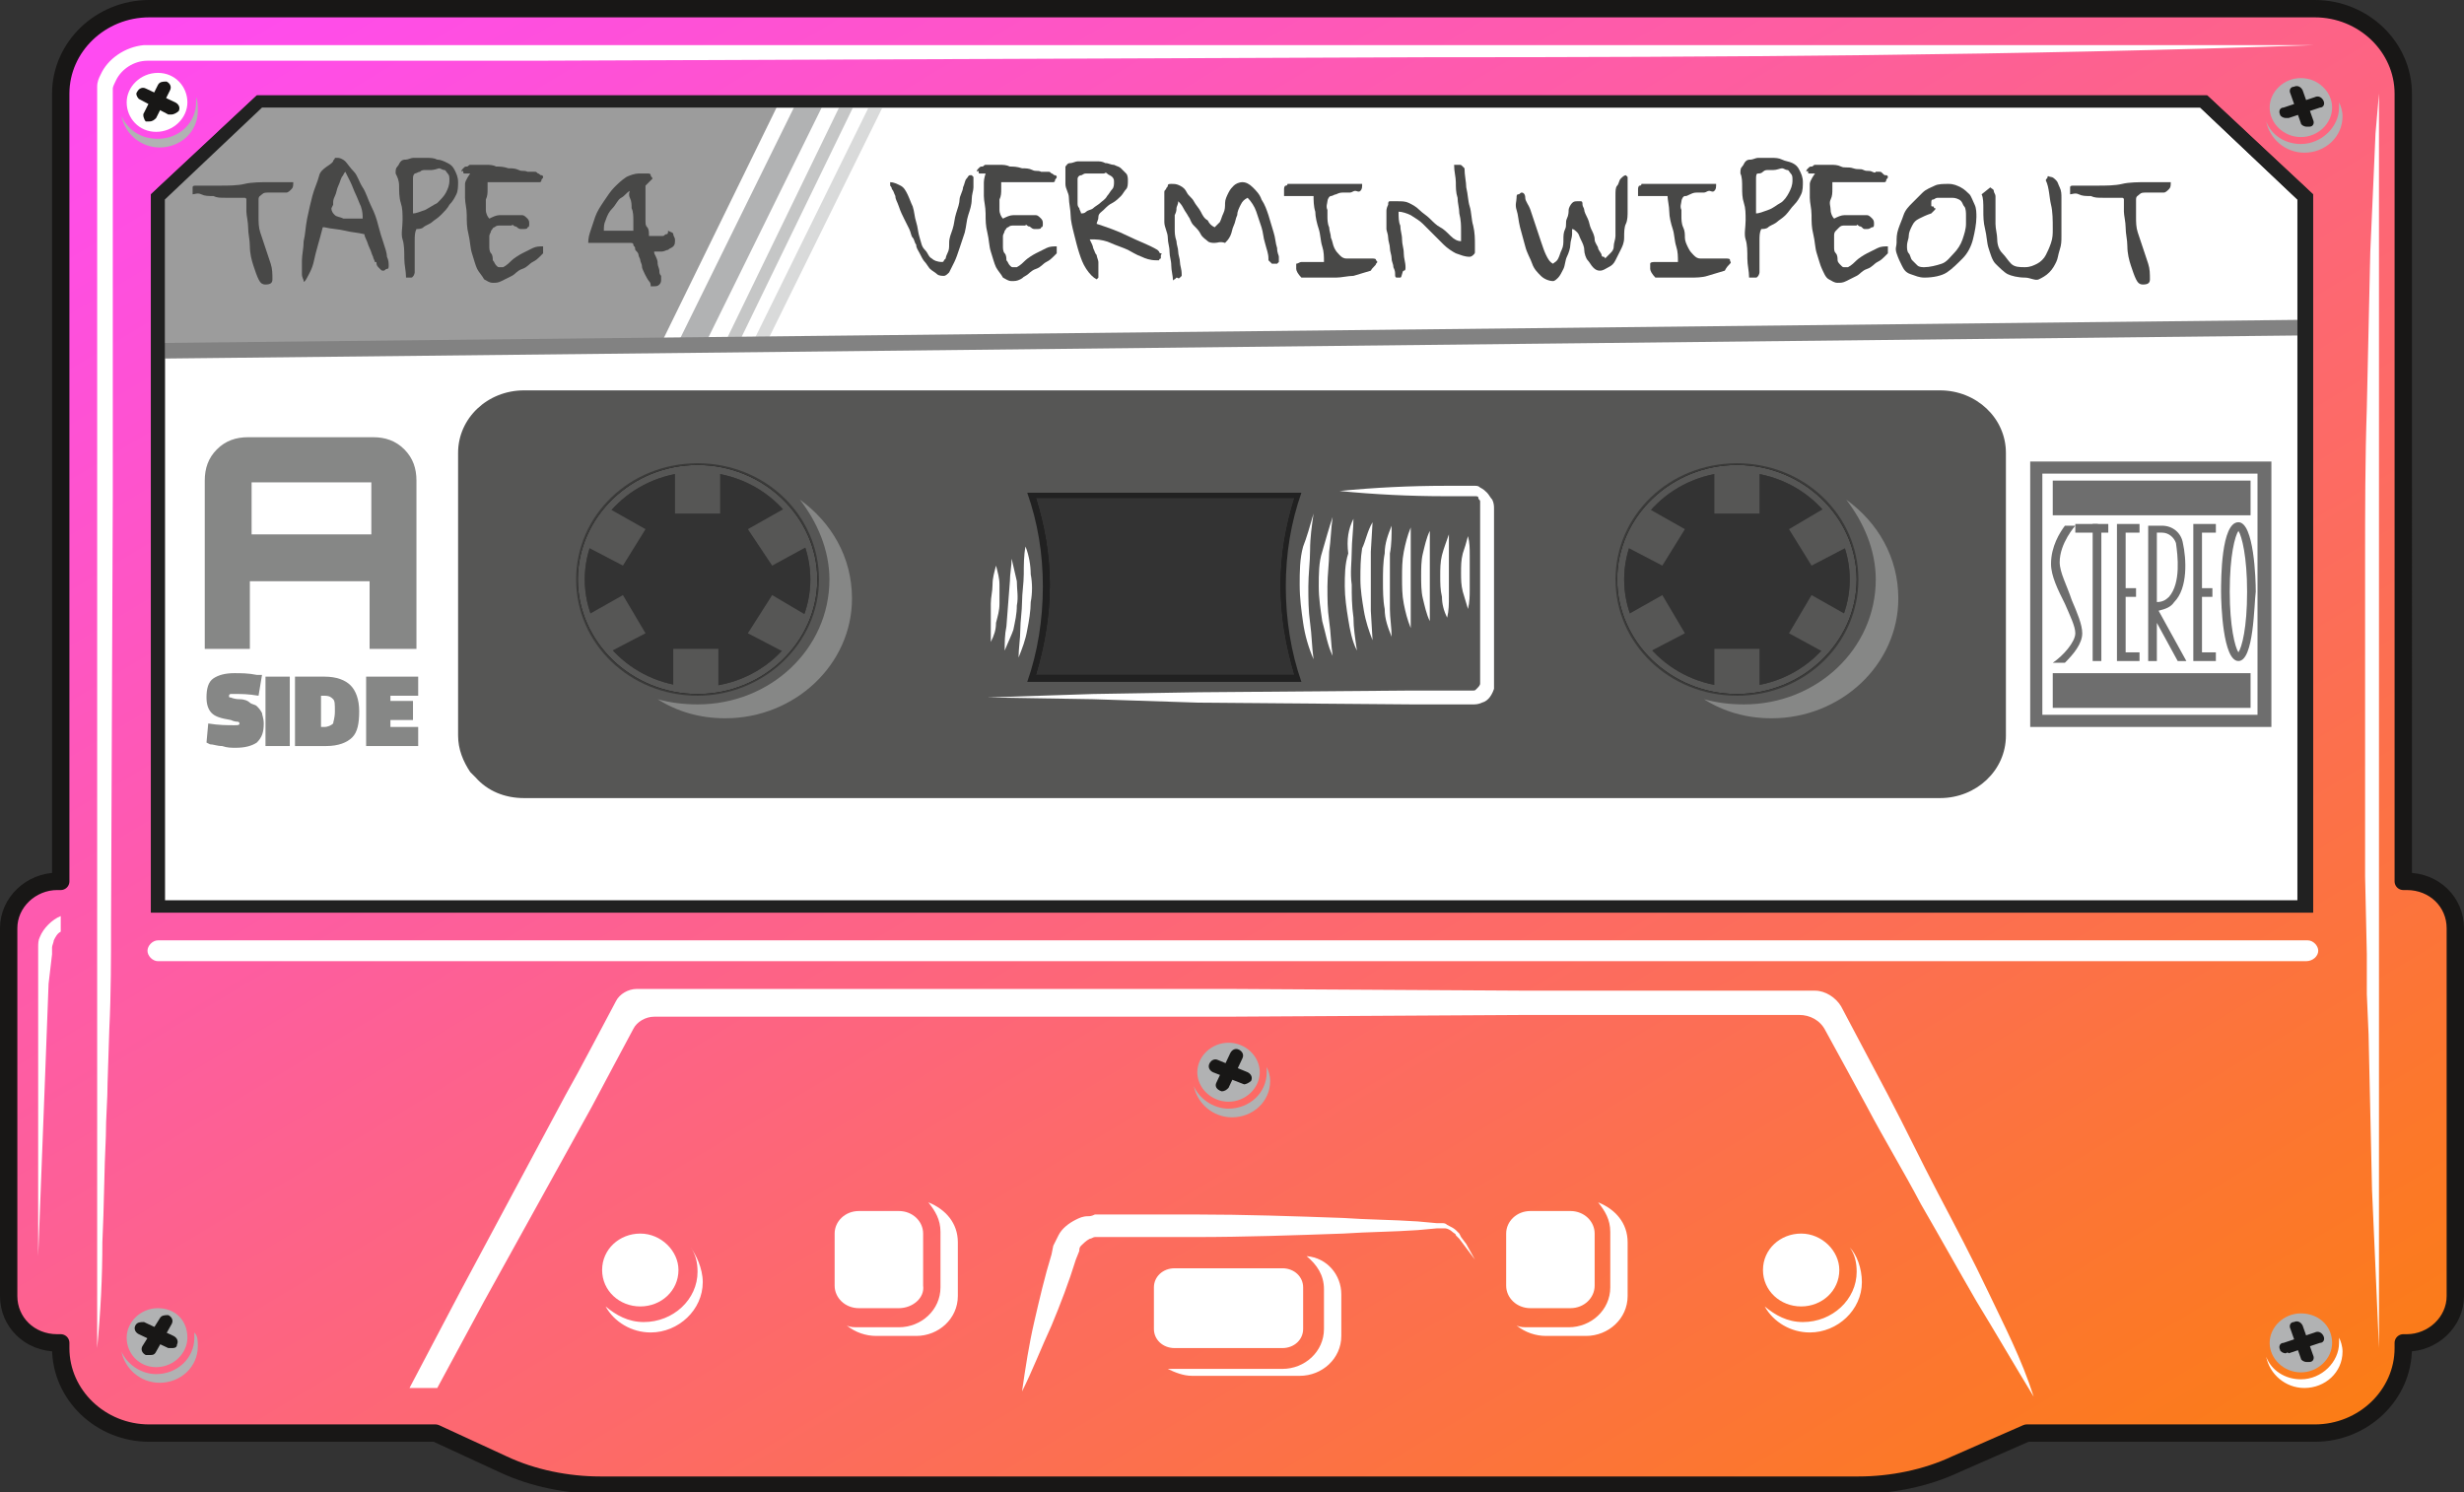 <?xml version="1.0" encoding="utf-8"?>
<!-- Generator: Adobe Illustrator 23.0.0, SVG Export Plug-In . SVG Version: 6.00 Build 0)  -->
<svg version="1.1" id="Ebene_1" xmlns="http://www.w3.org/2000/svg" xmlns:xlink="http://www.w3.org/1999/xlink" x="0px" y="0px"
	 viewBox="0 0 142 86" style="enable-background:new 0 0 142 86;" xml:space="preserve">
<rect x="0" y="0" width="142" height="86" fill="#333333" stroke="none"/>
<style type="text/css">
	.st0{clip-path:url(#SVGID_2_);fill:url(#SVGID_3_);}
	.st1{clip-path:url(#SVGID_5_);fill:none;stroke:#181716;stroke-linejoin:round;stroke-miterlimit:10;}
	.st2{clip-path:url(#SVGID_7_);fill:#FFFFFF;}
	.st3{clip-path:url(#SVGID_9_);fill:#181716;}
	.st4{fill:#9C9C9C;}
	.st5{fill:#B1B2B3;}
	.st6{fill:#C5C6C6;}
	.st7{fill:#D9DADA;}
	.st8{fill:#828282;}
	.st9{clip-path:url(#SVGID_11_);fill:#212121;}
	.st10{clip-path:url(#SVGID_13_);fill:#181716;}
	.st11{clip-path:url(#SVGID_15_);fill:#181716;}
	.st12{clip-path:url(#SVGID_17_);fill:#FFFFFF;}
	.st13{clip-path:url(#SVGID_19_);fill:#FFFFFF;}
	.st14{clip-path:url(#SVGID_21_);fill:#FFFFFF;}
	.st15{clip-path:url(#SVGID_23_);fill:#B1B2B3;}
	.st16{clip-path:url(#SVGID_25_);fill:#181716;}
	.st17{clip-path:url(#SVGID_27_);fill:#181716;}
	.st18{clip-path:url(#SVGID_29_);fill:#B1B2B3;}
	.st19{clip-path:url(#SVGID_31_);fill:#B1B2B3;}
	.st20{clip-path:url(#SVGID_33_);fill:#181716;}
	.st21{clip-path:url(#SVGID_35_);fill:#181716;}
	.st22{clip-path:url(#SVGID_37_);fill:#FFFFFF;}
	.st23{clip-path:url(#SVGID_39_);fill:#FFFFFF;}
	.st24{clip-path:url(#SVGID_41_);fill:#181716;}
	.st25{clip-path:url(#SVGID_43_);fill:#181716;}
	.st26{clip-path:url(#SVGID_45_);fill:#B1B2B3;}
	.st27{clip-path:url(#SVGID_47_);fill:#B1B2B3;}
	.st28{clip-path:url(#SVGID_49_);fill:#181716;}
	.st29{clip-path:url(#SVGID_51_);fill:#181716;}
	.st30{clip-path:url(#SVGID_53_);fill:#B1B2B3;}
	.st31{clip-path:url(#SVGID_55_);fill:#565655;}
	.st32{fill:#565655;}
	.st33{clip-path:url(#SVGID_57_);fill:#181716;}
	.st34{clip-path:url(#SVGID_59_);fill:#565655;}
	.st35{clip-path:url(#SVGID_61_);fill:#181716;}
	.st36{clip-path:url(#SVGID_63_);fill:#3A3A39;}
	.st37{clip-path:url(#SVGID_65_);fill:#565655;}
	.st38{clip-path:url(#SVGID_67_);fill:#868786;}
	.st39{clip-path:url(#SVGID_69_);fill:#868786;}
	.st40{clip-path:url(#SVGID_71_);fill:#FFFFFF;}
	.st41{clip-path:url(#SVGID_73_);fill:#FFFFFF;}
	.st42{clip-path:url(#SVGID_75_);fill:#FFFFFF;}
	.st43{clip-path:url(#SVGID_77_);fill:#FFFFFF;}
	.st44{clip-path:url(#SVGID_79_);fill:#FFFFFF;}
	.st45{clip-path:url(#SVGID_81_);fill:#FFFFFF;}
	.st46{clip-path:url(#SVGID_83_);fill:#FFFFFF;}
	.st47{clip-path:url(#SVGID_85_);fill:#FFFFFF;}
	.st48{clip-path:url(#SVGID_87_);fill:#FFFFFF;}
	.st49{clip-path:url(#SVGID_89_);fill:#FFFFFF;}
	.st50{clip-path:url(#SVGID_91_);fill:#FFFFFF;}
	.st51{clip-path:url(#SVGID_93_);fill:#FFFFFF;}
	.st52{clip-path:url(#SVGID_95_);fill:#B1B2B3;}
	.st53{clip-path:url(#SVGID_97_);fill:#181716;}
	.st54{clip-path:url(#SVGID_99_);fill:#181716;}
	.st55{clip-path:url(#SVGID_101_);fill:#B1B2B3;}
	.st56{clip-path:url(#SVGID_103_);fill:#FFFFFF;}
	.st57{clip-path:url(#SVGID_105_);fill:#FFFFFF;}
	.st58{clip-path:url(#SVGID_107_);fill:#FFFFFF;}
	.st59{clip-path:url(#SVGID_109_);fill:#FFFFFF;}
	.st60{clip-path:url(#SVGID_111_);fill:#FFFFFF;}
	.st61{clip-path:url(#SVGID_113_);fill:#FFFFFF;}
	.st62{clip-path:url(#SVGID_115_);fill:#FFFFFF;}
	.st63{clip-path:url(#SVGID_117_);fill:#FFFFFF;}
	.st64{clip-path:url(#SVGID_119_);fill:#FFFFFF;}
	.st65{clip-path:url(#SVGID_121_);fill:#FFFFFF;}
	.st66{clip-path:url(#SVGID_123_);fill:#FFFFFF;}
	.st67{clip-path:url(#SVGID_125_);fill:#FFFFFF;}
	.st68{clip-path:url(#SVGID_127_);fill:#FFFFFF;}
	.st69{clip-path:url(#SVGID_129_);fill:#FFFFFF;}
	.st70{fill:#6E6E6E;}
	.st71{clip-path:url(#SVGID_131_);fill:#6E6E6E;}
	.st72{clip-path:url(#SVGID_133_);fill:#6E6E6E;}
	.st73{clip-path:url(#SVGID_135_);fill:#6E6E6E;}
	.st74{enable-background:new    ;}
	.st75{fill:#484847;}
	.st76{fill:#868786;}
</style>
<g>
	<g>
		<g>
			<defs>
				<path id="SVGID_1_" d="M58.8,39.5c-0.1-0.1-0.1-0.3-0.1-0.5c0.6-1.7,0.9-3.5,0.9-5.4c0-1.8-0.3-3.6-0.9-5.2
					c-0.1-0.2,0-0.3,0.1-0.5c0.1-0.1,0.2-0.2,0.4-0.2H75c0.2,0,0.3,0.1,0.4,0.2s0.1,0.3,0.1,0.5c-0.6,1.7-0.9,3.5-0.9,5.2
					c0,1.8,0.3,3.6,0.9,5.4c0.1,0.2,0,0.3-0.1,0.5c-0.1,0.1-0.2,0.2-0.4,0.2H59.2C59.1,39.7,58.9,39.7,58.8,39.5 M32.6,33.4
					c0-4,3.4-7.2,7.5-7.2s7.5,3.2,7.5,7.2s-3.4,7.2-7.5,7.2S32.6,37.4,32.6,33.4 M92.6,33.4c0-4,3.4-7.2,7.5-7.2
					c4.2,0,7.5,3.2,7.5,7.2s-3.4,7.2-7.5,7.2C95.9,40.6,92.6,37.4,92.6,33.4 M8.6,0.5c-2.8,0-5.1,2.2-5.1,4.9v45.4H3.3
					c-1.5,0-2.8,1.2-2.8,2.7v21.2c0,1.5,1.2,2.7,2.8,2.7h0.2v0.3c0,2.7,2.3,4.9,5.1,4.9h16.5l3.9,1.8c1.7,0.8,3.7,1.2,5.6,1.2h72.5
					c1.9,0,3.9-0.4,5.6-1.2l4.1-1.8h16.6c2.8,0,5.1-2.2,5.1-4.9v-0.3h0.2c1.5,0,2.8-1.2,2.8-2.7V53.5c0-1.5-1.2-2.7-2.8-2.7h-0.2
					V5.4c0-2.7-2.3-4.9-5.1-4.9H8.6z"/>
			</defs>
			<clipPath id="SVGID_2_">
				<use xlink:href="#SVGID_1_"  style="overflow:visible;"/>
			</clipPath>
			
				<linearGradient id="SVGID_3_" gradientUnits="userSpaceOnUse" x1="1.009" y1="-1.003" x2="2.009" y2="-1.003" gradientTransform="matrix(-79.531 -137.752 137.752 -79.531 329.118 171.055)">
				<stop  offset="0" style="stop-color:#FB8100"/>
				<stop  offset="0.978" style="stop-color:#FF48FF"/>
				<stop  offset="1" style="stop-color:#FF48FF"/>
			</linearGradient>
			<polygon class="st0" points="35.7,146.6 -36.3,21.8 106.2,-60.6 178.3,64.3 			"/>
		</g>
	</g>
	<g>
		<g>
			<defs>
				<rect id="SVGID_4_" width="142" height="86"/>
			</defs>
			<clipPath id="SVGID_5_">
				<use xlink:href="#SVGID_4_"  style="overflow:visible;"/>
			</clipPath>
			<path class="st1" d="M100.1,40.6c-4.2,0-7.5-3.2-7.5-7.2s3.4-7.2,7.5-7.2s7.5,3.2,7.5,7.2S104.3,40.6,100.1,40.6z M58.8,39.1
				c0.6-1.7,0.9-3.5,0.9-5.4c0-1.8-0.3-3.6-0.9-5.2c-0.1-0.2,0-0.3,0.1-0.5c0.1-0.1,0.2-0.2,0.4-0.2h15.8c0.2,0,0.3,0.1,0.4,0.2
				s0.1,0.3,0.1,0.5c-0.6,1.7-0.9,3.5-0.9,5.2c0,1.8,0.3,3.6,0.9,5.4c0.1,0.2,0,0.3-0.1,0.5s-0.2,0.2-0.4,0.2H59.2
				c-0.2,0-0.3-0.1-0.4-0.2C58.7,39.4,58.7,39.2,58.8,39.1z M40.2,40.6c-4.2,0-7.5-3.2-7.5-7.2s3.4-7.2,7.5-7.2
				c4.2,0,7.5,3.2,7.5,7.2S44.3,40.6,40.2,40.6z M138.7,50.8h-0.2V5.4c0-2.7-2.3-4.9-5.1-4.9H8.6c-2.8,0-5.1,2.2-5.1,4.9v45.4H3.3
				c-1.5,0-2.8,1.2-2.8,2.7v21.2c0,1.5,1.2,2.7,2.8,2.7h0.2v0.3c0,2.7,2.3,4.9,5.1,4.9h16.5l3.9,1.8c1.7,0.8,3.7,1.2,5.6,1.2h72.5
				c1.9,0,3.9-0.4,5.6-1.2l4.1-1.8h16.6c2.8,0,5.1-2.2,5.1-4.9v-0.3h0.2c1.5,0,2.8-1.2,2.8-2.7V53.5C141.5,52,140.3,50.8,138.7,50.8
				z"/>
		</g>
		<g>
			<defs>
				<rect id="SVGID_6_" width="142" height="86"/>
			</defs>
			<clipPath id="SVGID_7_">
				<use xlink:href="#SVGID_6_"  style="overflow:visible;"/>
			</clipPath>
			<path class="st2" d="M100.1,40.1c-3.9,0-7-3-7-6.7s3.1-6.7,7-6.7s7,3,7,6.7S103.9,40.1,100.1,40.1 M59.2,39.2
				c0.6-1.7,0.9-3.6,0.9-5.5c0-1.9-0.3-3.7-0.9-5.4H75c-0.6,1.7-0.9,3.5-0.9,5.4c0,1.9,0.3,3.8,0.9,5.5H59.2z M40.1,40.1
				c-3.9,0-7-3-7-6.7s3.1-6.7,7-6.7s7,3,7,6.7S43.9,40.1,40.1,40.1 M127,5.9H14.9l-5.8,5.5v40.9h123.7v-41L127,5.9z"/>
		</g>
		<g>
			<defs>
				<rect id="SVGID_8_" width="142" height="86"/>
			</defs>
			<clipPath id="SVGID_9_">
				<use xlink:href="#SVGID_8_"  style="overflow:visible;"/>
			</clipPath>
			<path class="st3" d="M59.7,38.9h14.9c-0.5-1.7-0.8-3.4-0.8-5.2c0-1.7,0.3-3.4,0.8-5H59.7c0.5,1.6,0.8,3.3,0.8,5
				C60.5,35.5,60.2,37.2,59.7,38.9 M75.6,39.6h-17l0.2-0.5c0.6-1.7,0.9-3.6,0.9-5.4c0-1.8-0.3-3.6-0.9-5.3L58.7,28h16.8l-0.2,0.5
				c-0.6,1.7-0.9,3.5-0.9,5.3c0,1.9,0.3,3.7,0.9,5.4L75.6,39.6z M40.1,27.1c-3.7,0-6.7,2.8-6.7,6.3s3,6.3,6.7,6.3s6.7-2.8,6.7-6.3
				C46.7,29.9,43.7,27.1,40.1,27.1 M40.1,40.5c-4.1,0-7.4-3.2-7.4-7.1s3.3-7.1,7.4-7.1s7.4,3.2,7.4,7.1S44.1,40.5,40.1,40.5
				 M100.1,27.1c-3.7,0-6.7,2.8-6.7,6.3s3,6.3,6.7,6.3s6.7-2.8,6.7-6.3C106.7,29.9,103.7,27.1,100.1,27.1 M100.1,40.5
				c-4.1,0-7.4-3.2-7.4-7.1s3.3-7.1,7.4-7.1s7.4,3.2,7.4,7.1S104.1,40.5,100.1,40.5 M9.4,51.9h123V11.5l-5.6-5.3H15.1l-5.6,5.3v40.4
				H9.4z M133.2,52.6H8.7V11.2l6.1-5.7h112.4l6.1,5.7v41.4H133.2z"/>
		</g>
	</g>
	<polygon class="st4" points="15,5.9 9.2,11.3 9.1,20.1 38.1,19.8 44.9,5.9 	"/>
	<polygon class="st5" points="40.8,19.5 47.5,5.9 45.9,5.9 39.2,19.5 	"/>
	<polygon class="st6" points="42.7,19.5 49.3,5.9 48.5,5.9 41.9,19.5 	"/>
	<polygon class="st7" points="44.3,19.5 51,5.9 50.2,5.9 43.5,19.5 	"/>
	
		<rect x="9.1" y="19.1" transform="matrix(1 -1.081093e-02 1.081093e-02 1 -0.207 0.768)" class="st8" width="123.7" height="0.9"/>
	<g>
		<g>
			<defs>
				<rect id="SVGID_10_" width="142" height="86"/>
			</defs>
			<clipPath id="SVGID_11_">
				<use xlink:href="#SVGID_10_"  style="overflow:visible;"/>
			</clipPath>
			<path class="st9" d="M59.7,38.9h14.9c-0.5-1.7-0.8-3.4-0.8-5.2c0-1.7,0.3-3.4,0.8-5H59.7c0.5,1.6,0.8,3.3,0.8,5
				C60.5,35.5,60.2,37.2,59.7,38.9 M75.6,39.6h-17l0.2-0.5c0.6-1.7,0.9-3.6,0.9-5.4c0-1.8-0.3-3.6-0.9-5.3L58.7,28h16.8l-0.2,0.5
				c-0.6,1.7-0.9,3.5-0.9,5.3c0,1.9,0.3,3.7,0.9,5.4L75.6,39.6z M40.1,27.1c-3.7,0-6.7,2.8-6.7,6.3s3,6.3,6.7,6.3s6.7-2.8,6.7-6.3
				C46.7,29.9,43.7,27.1,40.1,27.1 M40.1,40.5c-4.1,0-7.4-3.2-7.4-7.1s3.3-7.1,7.4-7.1s7.4,3.2,7.4,7.1S44.1,40.5,40.1,40.5
				 M100.1,27.1c-3.7,0-6.7,2.8-6.7,6.3s3,6.3,6.7,6.3s6.7-2.8,6.7-6.3C106.7,29.9,103.7,27.1,100.1,27.1 M100.1,40.5
				c-4.1,0-7.4-3.2-7.4-7.1s3.3-7.1,7.4-7.1s7.4,3.2,7.4,7.1S104.1,40.5,100.1,40.5 M9.4,51.9h123V11.5l-5.6-5.3H15.1l-5.6,5.3v40.4
				H9.4z M133.2,52.6H8.7V11.2l6.1-5.7h112.4l6.1,5.7v41.4H133.2z"/>
		</g>
		<g>
			<defs>
				<rect id="SVGID_12_" width="142" height="86"/>
			</defs>
			<clipPath id="SVGID_13_">
				<use xlink:href="#SVGID_12_"  style="overflow:visible;"/>
			</clipPath>
			<path class="st10" d="M40.2,27.2c-3.6,0-6.5,2.8-6.5,6.2s2.9,6.2,6.5,6.2s6.5-2.8,6.5-6.2S43.8,27.2,40.2,27.2 M40.2,40.6
				c-4.1,0-7.5-3.2-7.5-7.2s3.4-7.2,7.5-7.2s7.5,3.2,7.5,7.2S44.3,40.6,40.2,40.6"/>
		</g>
		<g>
			<defs>
				<rect id="SVGID_14_" width="142" height="86"/>
			</defs>
			<clipPath id="SVGID_15_">
				<use xlink:href="#SVGID_14_"  style="overflow:visible;"/>
			</clipPath>
			<path class="st11" d="M100.1,27.2c-3.6,0-6.5,2.8-6.5,6.2s2.9,6.2,6.5,6.2s6.5-2.8,6.5-6.2S103.7,27.2,100.1,27.2 M100.1,40.6
				c-4.1,0-7.5-3.2-7.5-7.2s3.4-7.2,7.5-7.2s7.5,3.2,7.5,7.2S104.2,40.6,100.1,40.6"/>
		</g>
		<g>
			<defs>
				<rect id="SVGID_16_" width="142" height="86"/>
			</defs>
			<clipPath id="SVGID_17_">
				<use xlink:href="#SVGID_16_"  style="overflow:visible;"/>
			</clipPath>
			<path class="st12" d="M137.1,5.4v72.3l-0.1-2.3l-0.1-2.3l-0.2-4.5l-0.2-9l-0.1-2.3V55l-0.1-4.5v-9v-9c0-3,0-6,0.1-9l0.2-9
				l0.2-4.5l0.1-2.3L137.1,5.4z"/>
		</g>
		<g>
			<defs>
				<rect id="SVGID_18_" width="142" height="86"/>
			</defs>
			<clipPath id="SVGID_19_">
				<use xlink:href="#SVGID_18_"  style="overflow:visible;"/>
			</clipPath>
			<path class="st13" d="M5.6,77.7v-49V16.5v-6.1V7.3V5.8c0-0.3,0-0.5,0-0.8s0.1-0.5,0.2-0.7c0.4-0.9,1.4-1.6,2.5-1.7
				c1.1,0,2.1,0,3.2,0H18h12.8h102.6c-17.1,0.6-34.2,0.7-51.3,0.7L30.8,3.5h-6.4H18h-6.4H10H9.2H8.8H8.6c-0.1,0-0.1,0-0.1,0
				C7.7,3.5,7,4,6.7,4.6C6.6,4.8,6.5,5,6.5,5.1s0,0.2,0,0.3v0.4v1.5v3.1v6.1v12.2L6.4,53.2c0,2,0,4.1-0.1,6.1l-0.1,3.1
				c0,1-0.1,2-0.1,3.1c-0.1,2-0.1,4.1-0.2,6.1C5.9,73.6,5.8,75.6,5.6,77.7"/>
		</g>
		<g>
			<defs>
				<rect id="SVGID_20_" width="142" height="86"/>
			</defs>
			<clipPath id="SVGID_21_">
				<use xlink:href="#SVGID_20_"  style="overflow:visible;"/>
			</clipPath>
			<path class="st14" d="M3.5,52.8C3,53,2.5,53.5,2.3,54c-0.1,0.2-0.1,0.4-0.1,0.6c0,0.2,0,0.4,0,0.7v17.1L2.6,62l0.2-5.3L3,55v-0.2
				v-0.1v-0.1c0-0.1,0.1-0.3,0.1-0.4c0.1-0.2,0.2-0.4,0.4-0.5V52.8z"/>
		</g>
		<g>
			<defs>
				<rect id="SVGID_22_" width="142" height="86"/>
			</defs>
			<clipPath id="SVGID_23_">
				<use xlink:href="#SVGID_22_"  style="overflow:visible;"/>
			</clipPath>
			<path class="st15" d="M10.8,77.1c0,0.9-0.8,1.7-1.8,1.7S7.3,78,7.3,77.1s0.8-1.7,1.8-1.7S10.8,76.1,10.8,77.1"/>
		</g>
		<g>
			<defs>
				<rect id="SVGID_24_" width="142" height="86"/>
			</defs>
			<clipPath id="SVGID_25_">
				<use xlink:href="#SVGID_24_"  style="overflow:visible;"/>
			</clipPath>
			<path class="st16" d="M8.6,78.1c-0.1,0-0.1,0-0.2,0c-0.2-0.1-0.3-0.3-0.2-0.5l1-1.6c0.1-0.2,0.3-0.2,0.5-0.2
				c0.2,0.1,0.3,0.3,0.2,0.5L9,77.9C8.9,78.1,8.8,78.1,8.6,78.1"/>
		</g>
		<g>
			<defs>
				<rect id="SVGID_26_" width="142" height="86"/>
			</defs>
			<clipPath id="SVGID_27_">
				<use xlink:href="#SVGID_26_"  style="overflow:visible;"/>
			</clipPath>
			<path class="st17" d="M9.9,77.7c-0.1,0-0.1,0-0.2,0L8,76.9c-0.2-0.1-0.3-0.3-0.2-0.5c0.1-0.2,0.3-0.2,0.5-0.2L10,77
				c0.2,0.1,0.3,0.3,0.2,0.5C10.2,77.7,10,77.7,9.9,77.7"/>
		</g>
		<g>
			<defs>
				<rect id="SVGID_28_" width="142" height="86"/>
			</defs>
			<clipPath id="SVGID_29_">
				<use xlink:href="#SVGID_28_"  style="overflow:visible;"/>
			</clipPath>
			<path class="st18" d="M11.4,77.6c0,1.2-1,2.1-2.2,2.1c-1.1,0-2-0.8-2.2-1.8c0.3,0.7,1.1,1.3,2,1.3c1.2,0,2.2-0.9,2.2-2.1
				c0-0.1,0-0.2,0-0.3C11.4,77,11.4,77.3,11.4,77.6"/>
		</g>
		<g>
			<defs>
				<rect id="SVGID_30_" width="142" height="86"/>
			</defs>
			<clipPath id="SVGID_31_">
				<use xlink:href="#SVGID_30_"  style="overflow:visible;"/>
			</clipPath>
			<path class="st19" d="M134.4,77.4c0,0.9-0.8,1.7-1.8,1.7s-1.8-0.8-1.8-1.7c0-0.9,0.8-1.7,1.8-1.7
				C133.6,75.7,134.4,76.4,134.4,77.4"/>
		</g>
		<g>
			<defs>
				<rect id="SVGID_32_" width="142" height="86"/>
			</defs>
			<clipPath id="SVGID_33_">
				<use xlink:href="#SVGID_32_"  style="overflow:visible;"/>
			</clipPath>
			<path class="st20" d="M131.7,78c-0.1,0-0.3-0.1-0.3-0.2c-0.1-0.2,0-0.4,0.2-0.4l1.8-0.6c0.2-0.1,0.4,0,0.5,0.2s0,0.4-0.2,0.4
				l-1.8,0.6C131.8,77.9,131.8,78,131.7,78"/>
		</g>
		<g>
			<defs>
				<rect id="SVGID_34_" width="142" height="86"/>
			</defs>
			<clipPath id="SVGID_35_">
				<use xlink:href="#SVGID_34_"  style="overflow:visible;"/>
			</clipPath>
			<path class="st21" d="M132.9,78.5c-0.1,0-0.3-0.1-0.3-0.2l-0.6-1.7c-0.1-0.2,0-0.4,0.2-0.4c0.2-0.1,0.4,0,0.5,0.2l0.6,1.7
				c0.1,0.2,0,0.4-0.2,0.4C133,78.5,133,78.5,132.9,78.5"/>
		</g>
		<g>
			<defs>
				<rect id="SVGID_36_" width="142" height="86"/>
			</defs>
			<clipPath id="SVGID_37_">
				<use xlink:href="#SVGID_36_"  style="overflow:visible;"/>
			</clipPath>
			<path class="st22" d="M135,77.9c0,1.2-1,2.1-2.2,2.1c-1.1,0-2-0.8-2.2-1.8c0.3,0.8,1.1,1.3,2,1.3c1.2,0,2.2-1,2.2-2.1
				c0-0.1,0-0.2,0-0.3C134.9,77.3,135,77.6,135,77.9"/>
		</g>
		<g>
			<defs>
				<rect id="SVGID_38_" width="142" height="86"/>
			</defs>
			<clipPath id="SVGID_39_">
				<use xlink:href="#SVGID_38_"  style="overflow:visible;"/>
			</clipPath>
			<path class="st23" d="M10.8,5.9c0,0.9-0.8,1.7-1.8,1.7S7.3,6.8,7.3,5.9s0.8-1.7,1.8-1.7S10.8,5,10.8,5.9"/>
		</g>
		<g>
			<defs>
				<rect id="SVGID_40_" width="142" height="86"/>
			</defs>
			<clipPath id="SVGID_41_">
				<use xlink:href="#SVGID_40_"  style="overflow:visible;"/>
			</clipPath>
			<path class="st24" d="M8.6,7C8.5,7,8.5,7,8.4,7C8.3,6.9,8.2,6.6,8.3,6.5l0.8-1.6c0.1-0.2,0.3-0.2,0.5-0.2C9.8,4.8,9.9,5,9.8,5.2
				L9,6.8C8.9,6.9,8.8,7,8.6,7"/>
		</g>
		<g>
			<defs>
				<rect id="SVGID_42_" width="142" height="86"/>
			</defs>
			<clipPath id="SVGID_43_">
				<use xlink:href="#SVGID_42_"  style="overflow:visible;"/>
			</clipPath>
			<path class="st25" d="M9.9,6.6c-0.1,0-0.1,0-0.2,0L8,5.7C7.9,5.6,7.8,5.4,7.9,5.3C8,5.1,8.2,5,8.4,5.1l1.7,0.8
				c0.2,0.1,0.3,0.3,0.2,0.5C10.2,6.5,10,6.6,9.9,6.6"/>
		</g>
		<g>
			<defs>
				<rect id="SVGID_44_" width="142" height="86"/>
			</defs>
			<clipPath id="SVGID_45_">
				<use xlink:href="#SVGID_44_"  style="overflow:visible;"/>
			</clipPath>
			<path class="st26" d="M11.4,6.4c0,1.2-1,2.1-2.2,2.1c-1.1,0-2-0.8-2.2-1.8C7.4,7.5,8.1,8,9.1,8c1.2,0,2.2-0.9,2.2-2.1
				c0-0.1,0-0.2,0-0.3C11.4,5.8,11.4,6.1,11.4,6.4"/>
		</g>
		<g>
			<defs>
				<rect id="SVGID_46_" width="142" height="86"/>
			</defs>
			<clipPath id="SVGID_47_">
				<use xlink:href="#SVGID_46_"  style="overflow:visible;"/>
			</clipPath>
			<path class="st27" d="M134.4,6.2c0,0.9-0.8,1.7-1.8,1.7s-1.8-0.8-1.8-1.7s0.8-1.7,1.8-1.7C133.6,4.5,134.4,5.3,134.4,6.2"/>
		</g>
		<g>
			<defs>
				<rect id="SVGID_48_" width="142" height="86"/>
			</defs>
			<clipPath id="SVGID_49_">
				<use xlink:href="#SVGID_48_"  style="overflow:visible;"/>
			</clipPath>
			<path class="st28" d="M131.7,6.8c-0.1,0-0.3-0.1-0.3-0.2c-0.1-0.2,0-0.4,0.2-0.4l1.8-0.6c0.2-0.1,0.4,0,0.5,0.2s0,0.4-0.2,0.4
				l-1.8,0.6C131.8,6.8,131.8,6.8,131.7,6.8"/>
		</g>
		<g>
			<defs>
				<rect id="SVGID_50_" width="142" height="86"/>
			</defs>
			<clipPath id="SVGID_51_">
				<use xlink:href="#SVGID_50_"  style="overflow:visible;"/>
			</clipPath>
			<path class="st29" d="M132.9,7.3c-0.1,0-0.3-0.1-0.3-0.2L132,5.4c-0.1-0.2,0-0.4,0.2-0.4c0.2-0.1,0.4,0,0.5,0.2l0.6,1.7
				c0.1,0.2,0,0.4-0.2,0.4C133,7.3,133,7.3,132.9,7.3"/>
		</g>
		<g>
			<defs>
				<rect id="SVGID_52_" width="142" height="86"/>
			</defs>
			<clipPath id="SVGID_53_">
				<use xlink:href="#SVGID_52_"  style="overflow:visible;"/>
			</clipPath>
			<path class="st30" d="M135,6.7c0,1.2-1,2.1-2.2,2.1c-1.1,0-2-0.8-2.2-1.8c0.3,0.8,1.1,1.3,2,1.3c1.2,0,2.2-1,2.2-2.1
				c0-0.1,0-0.2,0-0.3C134.9,6.1,135,6.4,135,6.7"/>
		</g>
		<g>
			<defs>
				<rect id="SVGID_54_" width="142" height="86"/>
			</defs>
			<clipPath id="SVGID_55_">
				<use xlink:href="#SVGID_54_"  style="overflow:visible;"/>
			</clipPath>
			<path class="st31" d="M40.2,27.2c-3.6,0-6.5,2.8-6.5,6.2s2.9,6.2,6.5,6.2s6.5-2.8,6.5-6.2S43.8,27.2,40.2,27.2 M40.2,40.6
				c-4.1,0-7.5-3.2-7.5-7.2s3.4-7.2,7.5-7.2s7.5,3.2,7.5,7.2S44.3,40.6,40.2,40.6"/>
		</g>
	</g>
	<rect x="38.9" y="27.1" class="st32" width="2.6" height="2.5"/>
	<polygon class="st32" points="44.5,32.6 43.1,30.5 45.4,29.2 46.7,31.4 	"/>
	<polygon class="st32" points="43.1,36.5 44.5,34.3 46.7,35.6 45.4,37.7 	"/>
	<rect x="38.8" y="37.4" class="st32" width="2.6" height="2.5"/>
	<polygon class="st32" points="35.9,34.3 37.2,36.5 34.9,37.7 33.6,35.6 	"/>
	<polygon class="st32" points="37.2,30.5 35.9,32.6 33.6,31.4 34.9,29.2 	"/>
	<g>
		<g>
			<defs>
				<rect id="SVGID_56_" width="142" height="86"/>
			</defs>
			<clipPath id="SVGID_57_">
				<use xlink:href="#SVGID_56_"  style="overflow:visible;"/>
			</clipPath>
			<path class="st33" d="M40.2,26.8c-3.8,0-6.9,3-6.9,6.6s3.1,6.6,6.9,6.6c3.8,0,6.9-3,6.9-6.6C47.1,29.8,44,26.8,40.2,26.8
				 M40.2,40.2c-3.9,0-7.1-3.1-7.1-6.8c0-3.8,3.2-6.8,7.1-6.8s7.1,3.1,7.1,6.8C47.3,37.2,44.1,40.2,40.2,40.2"/>
		</g>
		<g>
			<defs>
				<rect id="SVGID_58_" width="142" height="86"/>
			</defs>
			<clipPath id="SVGID_59_">
				<use xlink:href="#SVGID_58_"  style="overflow:visible;"/>
			</clipPath>
			<path class="st34" d="M100.1,27.2c-3.6,0-6.5,2.8-6.5,6.2s2.9,6.2,6.5,6.2s6.5-2.8,6.5-6.2S103.7,27.2,100.1,27.2 M100.1,40.6
				c-4.1,0-7.5-3.2-7.5-7.2s3.4-7.2,7.5-7.2s7.5,3.2,7.5,7.2S104.2,40.6,100.1,40.6"/>
		</g>
	</g>
	<rect x="98.8" y="27.1" class="st32" width="2.6" height="2.5"/>
	<polygon class="st32" points="104.4,32.6 103.1,30.5 105.3,29.2 106.7,31.4 	"/>
	<polygon class="st32" points="103.1,36.5 104.4,34.3 106.7,35.6 105.3,37.7 	"/>
	<rect x="98.8" y="37.4" class="st32" width="2.6" height="2.5"/>
	<polygon class="st32" points="95.8,34.3 97.1,36.5 94.8,37.7 93.5,35.6 	"/>
	<polygon class="st32" points="97.1,30.5 95.8,32.6 93.5,31.4 94.8,29.2 	"/>
	<g>
		<g>
			<defs>
				<rect id="SVGID_60_" width="142" height="86"/>
			</defs>
			<clipPath id="SVGID_61_">
				<use xlink:href="#SVGID_60_"  style="overflow:visible;"/>
			</clipPath>
			<path class="st35" d="M100.1,26.8c-3.8,0-6.9,3-6.9,6.6s3.1,6.6,6.9,6.6s6.9-3,6.9-6.6S103.9,26.8,100.1,26.8 M100.1,40.2
				c-3.9,0-7.1-3.1-7.1-6.8c0-3.8,3.2-6.8,7.1-6.8s7.1,3.1,7.1,6.8C107.2,37.2,104,40.2,100.1,40.2"/>
		</g>
		<g>
			<defs>
				<rect id="SVGID_62_" width="142" height="86"/>
			</defs>
			<clipPath id="SVGID_63_">
				<use xlink:href="#SVGID_62_"  style="overflow:visible;"/>
			</clipPath>
			<path class="st36" d="M40.2,26.8c-3.8,0-6.9,3-6.9,6.6s3.1,6.6,6.9,6.6c3.8,0,6.9-3,6.9-6.6C47.1,29.8,44,26.8,40.2,26.8
				 M40.2,40.2c-3.9,0-7.1-3.1-7.1-6.8c0-3.8,3.2-6.8,7.1-6.8s7.1,3.1,7.1,6.8C47.3,37.2,44.1,40.2,40.2,40.2 M100.1,26.8
				c-3.8,0-6.9,3-6.9,6.6s3.1,6.6,6.9,6.6s6.9-3,6.9-6.6S103.9,26.8,100.1,26.8 M100.1,40.2c-3.9,0-7.1-3.1-7.1-6.8
				c0-3.8,3.2-6.8,7.1-6.8s7.1,3.1,7.1,6.8C107.2,37.2,104,40.2,100.1,40.2"/>
		</g>
		<g>
			<defs>
				<rect id="SVGID_64_" width="142" height="86"/>
			</defs>
			<clipPath id="SVGID_65_">
				<use xlink:href="#SVGID_64_"  style="overflow:visible;"/>
			</clipPath>
			<path class="st37" d="M100.1,40.1c-3.9,0-7-3-7-6.7s3.1-6.7,7-6.7s7,3,7,6.7S104,40.1,100.1,40.1 M59.2,39.3
				c0.6-1.7,0.9-3.6,0.9-5.5c0-1.9-0.3-3.7-0.9-5.4H75c-0.6,1.7-0.9,3.5-0.9,5.4c0,1.9,0.3,3.8,0.9,5.5H59.2z M40.2,40.1
				c-3.9,0-7-3-7-6.7s3.1-6.7,7-6.7s7,3,7,6.7S44,40.1,40.2,40.1 M111.8,22.5H30.2c-2.1,0-3.8,1.6-3.8,3.6v16.3
				c0,0.8,0.3,1.5,0.7,2.1c0.1,0.1,0.2,0.2,0.3,0.3c0.7,0.8,1.7,1.2,2.8,1.2h81.6c2.1,0,3.8-1.6,3.8-3.6V26.1
				C115.6,24.1,113.9,22.5,111.8,22.5"/>
		</g>
		<g>
			<defs>
				<rect id="SVGID_66_" width="142" height="86"/>
			</defs>
			<clipPath id="SVGID_67_">
				<use xlink:href="#SVGID_66_"  style="overflow:visible;"/>
			</clipPath>
			<path class="st38" d="M49.1,34.5c0,3.8-3.3,6.9-7.3,6.9c-1.5,0-2.8-0.4-3.9-1.1c0.7,0.2,1.5,0.3,2.3,0.3c4.2,0,7.6-3.2,7.6-7.2
				c0-1.7-0.7-3.3-1.7-4.6C47.9,30.1,49.1,32.1,49.1,34.5"/>
		</g>
		<g>
			<defs>
				<rect id="SVGID_68_" width="142" height="86"/>
			</defs>
			<clipPath id="SVGID_69_">
				<use xlink:href="#SVGID_68_"  style="overflow:visible;"/>
			</clipPath>
			<path class="st39" d="M109.4,34.5c0,3.8-3.3,6.9-7.3,6.9c-1.5,0-2.8-0.4-3.9-1.1c0.7,0.2,1.5,0.3,2.3,0.3c4.2,0,7.6-3.2,7.6-7.2
				c0-1.7-0.7-3.3-1.7-4.6C108.2,30.1,109.4,32.1,109.4,34.5"/>
		</g>
		<g>
			<defs>
				<rect id="SVGID_70_" width="142" height="86"/>
			</defs>
			<clipPath id="SVGID_71_">
				<use xlink:href="#SVGID_70_"  style="overflow:visible;"/>
			</clipPath>
			<path class="st40" d="M58.7,37.9c0-0.5,0.1-1.1,0.1-1.6s0.1-1.1,0.1-1.6s0.1-1.1,0.1-1.6s0-1.1,0.1-1.6c0.2,0.5,0.3,1.1,0.3,1.6
				c0.1,0.5,0.1,1.1,0,1.6c0,0.5-0.1,1.1-0.2,1.6C59.1,36.9,58.9,37.4,58.7,37.9"/>
		</g>
		<g>
			<defs>
				<rect id="SVGID_72_" width="142" height="86"/>
			</defs>
			<clipPath id="SVGID_73_">
				<use xlink:href="#SVGID_72_"  style="overflow:visible;"/>
			</clipPath>
			<path class="st41" d="M57.9,37.5c0-0.5,0-0.9,0.1-1.4l0.1-1.3l0.1-1.3c0-0.4,0.1-0.9,0.1-1.3c0.1,0.4,0.2,0.9,0.3,1.3
				c0,0.5,0.1,0.9,0,1.4c0,0.5-0.1,0.9-0.2,1.4C58.3,36.6,58.1,37,57.9,37.5"/>
		</g>
		<g>
			<defs>
				<rect id="SVGID_74_" width="142" height="86"/>
			</defs>
			<clipPath id="SVGID_75_">
				<use xlink:href="#SVGID_74_"  style="overflow:visible;"/>
			</clipPath>
			<path class="st42" d="M57.1,37c0-0.4,0-0.7,0-1.1c0-0.4,0-0.7,0-1.1c0-0.4,0.1-0.7,0.1-1.1c0-0.4,0.1-0.7,0.2-1.1
				c0.1,0.4,0.2,0.7,0.2,1.1c0,0.4,0,0.7,0,1.1c0,0.4-0.1,0.7-0.2,1.1C57.4,36.3,57.3,36.6,57.1,37"/>
		</g>
		<g>
			<defs>
				<rect id="SVGID_76_" width="142" height="86"/>
			</defs>
			<clipPath id="SVGID_77_">
				<use xlink:href="#SVGID_76_"  style="overflow:visible;"/>
			</clipPath>
			<path class="st43" d="M75.7,29.6c-0.1,0.7-0.2,1.4-0.2,2.1s-0.1,1.4-0.1,2.1c0,0.7,0,1.4,0.1,2.1c0.1,0.7,0.1,1.4,0.2,2.1
				c-0.3-0.7-0.5-1.4-0.6-2.1c-0.1-0.7-0.2-1.4-0.2-2.2c0-0.7,0-1.5,0.2-2.2C75.3,31,75.5,30.3,75.7,29.6"/>
		</g>
		<g>
			<defs>
				<rect id="SVGID_78_" width="142" height="86"/>
			</defs>
			<clipPath id="SVGID_79_">
				<use xlink:href="#SVGID_78_"  style="overflow:visible;"/>
			</clipPath>
			<path class="st44" d="M76.8,29.8c-0.1,0.7-0.1,1.3-0.2,2c0,0.7-0.1,1.3-0.1,2s0,1.3,0.1,2s0.1,1.3,0.2,2c-0.3-0.6-0.4-1.3-0.6-2
				c-0.1-0.7-0.2-1.3-0.2-2s0-1.4,0.2-2C76.4,31.1,76.6,30.4,76.8,29.8"/>
		</g>
		<g>
			<defs>
				<rect id="SVGID_80_" width="142" height="86"/>
			</defs>
			<clipPath id="SVGID_81_">
				<use xlink:href="#SVGID_80_"  style="overflow:visible;"/>
			</clipPath>
			<path class="st45" d="M78,29.9c0,0.6-0.1,1.3-0.1,1.9c0,0.6-0.1,1.2,0,1.9c0,0.6,0,1.2,0.1,1.9c0,0.6,0.1,1.2,0.2,1.9
				c-0.3-0.6-0.4-1.2-0.5-1.8s-0.2-1.3-0.2-1.9c0-0.6,0-1.3,0.2-1.9C77.6,31.1,77.7,30.5,78,29.9"/>
		</g>
		<g>
			<defs>
				<rect id="SVGID_82_" width="142" height="86"/>
			</defs>
			<clipPath id="SVGID_83_">
				<use xlink:href="#SVGID_82_"  style="overflow:visible;"/>
			</clipPath>
			<path class="st46" d="M79.1,30.1L79,31.8c0,0.6,0,1.1,0,1.7c0,0.6,0,1.1,0,1.7l0.1,1.7c-0.2-0.5-0.4-1.1-0.5-1.7
				c-0.1-0.6-0.2-1.2-0.2-1.8s0-1.2,0.1-1.8C78.7,31.2,78.8,30.6,79.1,30.1"/>
		</g>
		<g>
			<defs>
				<rect id="SVGID_84_" width="142" height="86"/>
			</defs>
			<clipPath id="SVGID_85_">
				<use xlink:href="#SVGID_84_"  style="overflow:visible;"/>
			</clipPath>
			<path class="st47" d="M80.2,30.3c0,0.5,0,1.1-0.1,1.6c0,0.5,0,1.1,0,1.6s0,1.1,0,1.6s0.1,1.1,0.1,1.6c-0.2-0.5-0.4-1-0.4-1.6
				c-0.1-0.5-0.1-1.1-0.1-1.6s0-1.1,0.1-1.6C79.8,31.3,80,30.8,80.2,30.3"/>
		</g>
		<g>
			<defs>
				<rect id="SVGID_86_" width="142" height="86"/>
			</defs>
			<clipPath id="SVGID_87_">
				<use xlink:href="#SVGID_86_"  style="overflow:visible;"/>
			</clipPath>
			<path class="st48" d="M81.3,30.4c0,0.5,0,1,0,1.5c0,0.5,0,1,0,1.4c0,0.5,0,1,0,1.4c0,0.5,0,1,0,1.5c-0.2-0.5-0.3-0.9-0.4-1.4
				s-0.1-1-0.1-1.5s0-1,0.1-1.5S81.1,30.9,81.3,30.4"/>
		</g>
		<g>
			<defs>
				<rect id="SVGID_88_" width="142" height="86"/>
			</defs>
			<clipPath id="SVGID_89_">
				<use xlink:href="#SVGID_88_"  style="overflow:visible;"/>
			</clipPath>
			<path class="st49" d="M82.4,30.6c0,0.5,0,0.9,0,1.3v1.3v1.3c0,0.4,0,0.9,0,1.3c-0.2-0.4-0.3-0.9-0.4-1.3
				c-0.1-0.4-0.1-0.9-0.1-1.3c0-0.4,0-0.9,0.1-1.3C82.1,31.5,82.2,31,82.4,30.6"/>
		</g>
		<g>
			<defs>
				<rect id="SVGID_90_" width="142" height="86"/>
			</defs>
			<clipPath id="SVGID_91_">
				<use xlink:href="#SVGID_90_"  style="overflow:visible;"/>
			</clipPath>
			<path class="st50" d="M83.5,30.8c0,0.4,0,0.8,0,1.2v1.2v1.2c0,0.4,0,0.8-0.1,1.2c-0.2-0.4-0.3-0.8-0.3-1.2C83,34,83,33.6,83,33.2
				s0-0.8,0.1-1.2S83.4,31.1,83.5,30.8"/>
		</g>
		<g>
			<defs>
				<rect id="SVGID_92_" width="142" height="86"/>
			</defs>
			<clipPath id="SVGID_93_">
				<use xlink:href="#SVGID_92_"  style="overflow:visible;"/>
			</clipPath>
			<path class="st51" d="M84.6,30.9c0.1,0.4,0.1,0.7,0.1,1.1c0,0.4,0,0.7,0,1s0,0.7,0,1s0,0.7-0.1,1.1c-0.1-0.3-0.2-0.7-0.3-1
				c-0.1-0.4-0.1-0.7-0.1-1.1c0-0.4,0-0.7,0.1-1.1C84.4,31.6,84.5,31.3,84.6,30.9"/>
		</g>
		<g>
			<defs>
				<rect id="SVGID_94_" width="142" height="86"/>
			</defs>
			<clipPath id="SVGID_95_">
				<use xlink:href="#SVGID_94_"  style="overflow:visible;"/>
			</clipPath>
			<path class="st52" d="M72.6,61.8c0,0.9-0.8,1.7-1.8,1.7S69,62.7,69,61.8s0.8-1.7,1.8-1.7C71.8,60.1,72.6,60.9,72.6,61.8"/>
		</g>
		<g>
			<defs>
				<rect id="SVGID_96_" width="142" height="86"/>
			</defs>
			<clipPath id="SVGID_97_">
				<use xlink:href="#SVGID_96_"  style="overflow:visible;"/>
			</clipPath>
			<path class="st53" d="M71.7,62.5L71.7,62.5l-1.8-0.7c-0.2-0.1-0.3-0.3-0.2-0.5c0.1-0.2,0.3-0.3,0.5-0.2l1.7,0.7
				c0.2,0.1,0.3,0.3,0.2,0.5C72,62.4,71.8,62.5,71.7,62.5"/>
		</g>
		<g>
			<defs>
				<rect id="SVGID_98_" width="142" height="86"/>
			</defs>
			<clipPath id="SVGID_99_">
				<use xlink:href="#SVGID_98_"  style="overflow:visible;"/>
			</clipPath>
			<path class="st54" d="M70.4,62.9L70.4,62.9c-0.3-0.1-0.4-0.3-0.3-0.5l0.8-1.7c0.1-0.2,0.3-0.3,0.5-0.2s0.3,0.3,0.2,0.5l-0.8,1.7
				C70.7,62.8,70.6,62.9,70.4,62.9"/>
		</g>
		<g>
			<defs>
				<rect id="SVGID_100_" width="142" height="86"/>
			</defs>
			<clipPath id="SVGID_101_">
				<use xlink:href="#SVGID_100_"  style="overflow:visible;"/>
			</clipPath>
			<path class="st55" d="M73.2,62.3c0,1.2-1,2.1-2.2,2.1c-1.1,0-2-0.8-2.2-1.8c0.3,0.7,1.1,1.3,2,1.3c1.2,0,2.2-0.9,2.2-2.1
				c0-0.1,0-0.2,0-0.3C73.1,61.7,73.2,62,73.2,62.3"/>
		</g>
		<g>
			<defs>
				<rect id="SVGID_102_" width="142" height="86"/>
			</defs>
			<clipPath id="SVGID_103_">
				<use xlink:href="#SVGID_102_"  style="overflow:visible;"/>
			</clipPath>
			<path class="st56" d="M51.8,75.4h-2.3c-0.8,0-1.4-0.6-1.4-1.3v-3c0-0.7,0.6-1.3,1.4-1.3h2.3c0.8,0,1.4,0.6,1.4,1.3v3
				C53.3,74.8,52.6,75.4,51.8,75.4"/>
		</g>
		<g>
			<defs>
				<rect id="SVGID_104_" width="142" height="86"/>
			</defs>
			<clipPath id="SVGID_105_">
				<use xlink:href="#SVGID_104_"  style="overflow:visible;"/>
			</clipPath>
			<path class="st57" d="M55.2,71.6v3.1c0,1.3-1.1,2.3-2.4,2.3h-2.3c-0.6,0-1.2-0.2-1.7-0.6c0.2,0.1,0.4,0.1,0.7,0.1h2.3
				c1.3,0,2.4-1,2.4-2.3V71c0-0.7-0.3-1.2-0.7-1.7C54.5,69.7,55.2,70.5,55.2,71.6"/>
		</g>
		<g>
			<defs>
				<rect id="SVGID_106_" width="142" height="86"/>
			</defs>
			<clipPath id="SVGID_107_">
				<use xlink:href="#SVGID_106_"  style="overflow:visible;"/>
			</clipPath>
			<path class="st58" d="M90.5,75.4h-2.3c-0.8,0-1.4-0.6-1.4-1.3v-3c0-0.7,0.6-1.3,1.4-1.3h2.3c0.8,0,1.4,0.6,1.4,1.3v3
				C91.9,74.8,91.3,75.4,90.5,75.4"/>
		</g>
		<g>
			<defs>
				<rect id="SVGID_108_" width="142" height="86"/>
			</defs>
			<clipPath id="SVGID_109_">
				<use xlink:href="#SVGID_108_"  style="overflow:visible;"/>
			</clipPath>
			<path class="st59" d="M93.8,71.6v3.1c0,1.3-1.1,2.3-2.4,2.3h-2.3c-0.6,0-1.2-0.2-1.7-0.6c0.2,0.1,0.4,0.1,0.7,0.1h2.3
				c1.3,0,2.4-1,2.4-2.3V71c0-0.7-0.3-1.2-0.7-1.7C93.1,69.7,93.8,70.5,93.8,71.6"/>
		</g>
		<g>
			<defs>
				<rect id="SVGID_110_" width="142" height="86"/>
			</defs>
			<clipPath id="SVGID_111_">
				<use xlink:href="#SVGID_110_"  style="overflow:visible;"/>
			</clipPath>
			<path class="st60" d="M73.9,77.7h-6.2c-0.7,0-1.2-0.5-1.2-1.1v-2.4c0-0.6,0.5-1.1,1.2-1.1h6.2c0.7,0,1.2,0.5,1.2,1.1v2.4
				C75.1,77.2,74.6,77.7,73.9,77.7"/>
		</g>
		<g>
			<defs>
				<rect id="SVGID_112_" width="142" height="86"/>
			</defs>
			<clipPath id="SVGID_113_">
				<use xlink:href="#SVGID_112_"  style="overflow:visible;"/>
			</clipPath>
			<path class="st61" d="M77.3,74.6V77c0,1.3-1.1,2.3-2.4,2.3h-6.2c-0.5,0-1-0.2-1.4-0.4c0.1,0,0.3,0,0.4,0h6.2c1.3,0,2.4-1,2.4-2.3
				v-2.3c0-0.8-0.4-1.4-1-1.9C76.5,72.5,77.3,73.5,77.3,74.6"/>
		</g>
		<g>
			<defs>
				<rect id="SVGID_114_" width="142" height="86"/>
			</defs>
			<clipPath id="SVGID_115_">
				<use xlink:href="#SVGID_114_"  style="overflow:visible;"/>
			</clipPath>
			<path class="st62" d="M39.1,73.2c0,1.2-1,2.1-2.2,2.1s-2.2-0.9-2.2-2.1s1-2.1,2.2-2.1S39.1,72.1,39.1,73.2"/>
		</g>
		<g>
			<defs>
				<rect id="SVGID_116_" width="142" height="86"/>
			</defs>
			<clipPath id="SVGID_117_">
				<use xlink:href="#SVGID_116_"  style="overflow:visible;"/>
			</clipPath>
			<path class="st63" d="M40.5,73.9c0,1.6-1.4,2.9-3,2.9c-1.1,0-2.1-0.6-2.6-1.5c0.6,0.5,1.3,0.9,2.2,0.9c1.7,0,3.1-1.3,3.1-2.9
				c0-0.5-0.1-1-0.4-1.4C40.1,72.3,40.5,73.1,40.5,73.9"/>
		</g>
		<g>
			<defs>
				<rect id="SVGID_118_" width="142" height="86"/>
			</defs>
			<clipPath id="SVGID_119_">
				<use xlink:href="#SVGID_118_"  style="overflow:visible;"/>
			</clipPath>
			<path class="st64" d="M106,73.2c0,1.2-1,2.1-2.2,2.1s-2.2-0.9-2.2-2.1s1-2.1,2.2-2.1S106,72.1,106,73.2"/>
		</g>
		<g>
			<defs>
				<rect id="SVGID_120_" width="142" height="86"/>
			</defs>
			<clipPath id="SVGID_121_">
				<use xlink:href="#SVGID_120_"  style="overflow:visible;"/>
			</clipPath>
			<path class="st65" d="M107.3,73.9c0,1.6-1.4,2.9-3,2.9c-1.1,0-2.1-0.6-2.6-1.5c0.6,0.5,1.3,0.9,2.2,0.9c1.7,0,3.1-1.3,3.1-2.9
				c0-0.5-0.1-1-0.4-1.4C107,72.3,107.3,73.1,107.3,73.9"/>
		</g>
		<g>
			<defs>
				<rect id="SVGID_122_" width="142" height="86"/>
			</defs>
			<clipPath id="SVGID_123_">
				<use xlink:href="#SVGID_122_"  style="overflow:visible;"/>
			</clipPath>
			<path class="st66" d="M58.9,80.2c0.2-1.4,0.4-2.7,0.7-4s0.6-2.6,1-3.9l0.1-0.5c0.1-0.2,0.2-0.4,0.3-0.6c0.2-0.4,0.6-0.7,1-0.9
				c0.2-0.1,0.4-0.2,0.7-0.2c0.1,0,0.2,0,0.4-0.1c0.1,0,0.1,0,0.2,0c0.1,0,0.1,0,0.2,0h1.1c1.4,0,2.8,0,4.3,0c2.8,0,5.7,0.1,8.5,0.2
				c1.4,0.1,2.8,0.1,4.3,0.2l1.1,0.1h0.3c0.1,0,0.2,0,0.3,0.1c0.2,0.1,0.4,0.2,0.5,0.3C84,71,84,71,84.1,71.1l0.1,0.2l0.3,0.4
				l0.5,0.9l-0.6-0.8l-0.3-0.4l-0.2-0.2c0-0.1-0.1-0.1-0.2-0.2s-0.3-0.2-0.4-0.2s-0.1,0-0.2,0h-0.3l-1.1,0.1
				c-1.4,0.1-2.8,0.1-4.3,0.2c-2.8,0.1-5.7,0.2-8.5,0.2c-1.4,0-2.8,0-4.3,0h-1.1c-0.1,0-0.1,0-0.1,0h-0.1c-0.1,0-0.1,0-0.2,0
				c-0.1,0-0.2,0.1-0.3,0.1c-0.2,0.1-0.4,0.3-0.5,0.4s-0.1,0.2-0.1,0.3L62,72.6c-0.4,1.3-0.9,2.6-1.4,3.8C60,77.7,59.5,79,58.9,80.2
				"/>
		</g>
		<g>
			<defs>
				<rect id="SVGID_124_" width="142" height="86"/>
			</defs>
			<clipPath id="SVGID_125_">
				<use xlink:href="#SVGID_124_"  style="overflow:visible;"/>
			</clipPath>
			<path class="st67" d="M114.6,74.5c-0.9-1.9-1.9-3.8-2.9-5.7c-1-1.9-1.9-3.8-2.9-5.7c-0.7-1.3-2-3.8-2.7-5.1
				c-0.3-0.5-0.9-0.9-1.5-0.9h-3.7h-4.3H88L70.8,57h-8.6h-8.6H36.7c-0.5,0-1,0.3-1.2,0.7c-0.7,1.3-2.1,4-2.9,5.4l-3,5.6l-3,5.6
				l-3,5.7h1.6l2.7-5l3.1-5.6l3.1-5.6c0.7-1.3,1.8-3.4,2.4-4.5c0.2-0.4,0.7-0.7,1.2-0.7h15.8h8.6h8.6l17.2-0.1h8.6h4.3h2.9
				c0.6,0,1.2,0.3,1.5,0.9c0.6,1.1,1.7,3.1,2.4,4.4c1,1.9,2.1,3.7,3.1,5.6c1.1,1.9,2.1,3.7,3.2,5.6c1.1,1.8,2.2,3.7,3.3,5.5
				C116.5,78.3,115.5,76.4,114.6,74.5"/>
		</g>
		<g>
			<defs>
				<rect id="SVGID_126_" width="142" height="86"/>
			</defs>
			<clipPath id="SVGID_127_">
				<use xlink:href="#SVGID_126_"  style="overflow:visible;"/>
			</clipPath>
			<path class="st68" d="M132.9,55.4H9.1c-0.3,0-0.6-0.3-0.6-0.6s0.3-0.6,0.6-0.6H133c0.3,0,0.6,0.3,0.6,0.6S133.3,55.4,132.9,55.4"
				/>
		</g>
		<g>
			<defs>
				<rect id="SVGID_128_" width="142" height="86"/>
			</defs>
			<clipPath id="SVGID_129_">
				<use xlink:href="#SVGID_128_"  style="overflow:visible;"/>
			</clipPath>
			<path class="st69" d="M77.2,28.3c2-0.2,4.1-0.3,6.1-0.3h1.5h0.1H85c0.1,0,0.2,0,0.3,0.1c0.2,0.1,0.3,0.2,0.4,0.3
				c0.1,0.1,0.2,0.3,0.3,0.4c0.1,0.2,0.1,0.4,0.1,0.5v2.9c0,2,0,3.9,0,5.9v0.7v0.4v0.2c0,0.1,0,0.2,0,0.3c-0.1,0.3-0.3,0.7-0.7,0.8
				c-0.2,0.1-0.4,0.1-0.5,0.1h-0.4h-3.1l-12.3-0.1L63,40.3l-6.1-0.1L63,40l6.1-0.1l12.3-0.1h3.1h0.4c0.1,0,0.1,0,0.2-0.1
				s0.2-0.2,0.2-0.3v-0.1v-0.2v-0.4V38c0-2,0-3.9,0-5.9v-2.9c0-0.1,0-0.2,0-0.3c0-0.1-0.1-0.1-0.1-0.2s-0.1-0.1-0.2-0.1h-0.1
				c0,0,0,0-0.1,0c0,0,0,0-0.1,0h-1.5C81.3,28.6,79.2,28.5,77.2,28.3"/>
		</g>
	</g>
	<path class="st70" d="M117.7,41.2h12.4V27.3h-12.4C117.7,27.3,117.7,41.2,117.7,41.2z M130.9,41.9H117V26.6h13.9V41.9z"/>
	<rect x="118.3" y="27.7" class="st70" width="11.4" height="2"/>
	<rect x="118.3" y="38.8" class="st70" width="11.4" height="2"/>
	<g>
		<g>
			<defs>
				<rect id="SVGID_130_" width="142" height="86"/>
			</defs>
			<clipPath id="SVGID_131_">
				<use xlink:href="#SVGID_130_"  style="overflow:visible;"/>
			</clipPath>
			<path class="st71" d="M129,30.6c-0.2,0.3-0.5,1.4-0.5,3.5c0,2,0.3,3.2,0.5,3.5c0.2-0.3,0.5-1.4,0.5-3.5
				C129.5,32.1,129.2,30.9,129,30.6 M129,38.1c-0.9,0-1-3.3-1-4s0-4,1-4c0.9,0,1,3.3,1,4C129.9,34.8,129.9,38.1,129,38.1"/>
		</g>
	</g>
	<polygon class="st70" points="127.7,38.1 126.4,38.1 126.4,30.2 127.7,30.2 127.7,30.7 126.9,30.7 126.9,37.6 127.7,37.6 	"/>
	<rect x="126.6" y="33.9" class="st70" width="0.9" height="0.5"/>
	<polygon class="st70" points="123.3,38.1 122,38.1 122,30.2 123.3,30.2 123.3,30.7 122.5,30.7 122.5,37.6 123.3,37.6 	"/>
	<rect x="122.2" y="33.9" class="st70" width="0.9" height="0.5"/>
	<polygon class="st70" points="120.6,30.2 120.6,38.1 121.1,38.1 121.1,30.7 121.5,30.7 121.5,30.2 	"/>
	<g>
		<g>
			<defs>
				<rect id="SVGID_132_" width="142" height="86"/>
			</defs>
			<clipPath id="SVGID_133_">
				<use xlink:href="#SVGID_132_"  style="overflow:visible;"/>
			</clipPath>
			<path class="st72" d="M124.3,30.7h0.3c0.4,0,0.7,0.3,0.8,0.6c0.1,0.7,0.3,2.3-0.4,3.1c-0.2,0.2-0.4,0.3-0.7,0.3
				C124.3,34.7,124.3,30.7,124.3,30.7z M124.3,38.1v-2.2l1.2,2.2h0.5l-1.6-2.9c0.4-0.1,0.7-0.2,0.9-0.5c0.8-0.8,0.7-2.5,0.5-3.4
				c-0.1-0.6-0.6-1-1.2-1h-0.8v7.8H124.3z"/>
		</g>
	</g>
	<rect x="119.6" y="30.2" class="st70" width="1.3" height="0.5"/>
	<g>
		<g>
			<defs>
				<rect id="SVGID_134_" width="142" height="86"/>
			</defs>
			<clipPath id="SVGID_135_">
				<use xlink:href="#SVGID_134_"  style="overflow:visible;"/>
			</clipPath>
			<path class="st73" d="M118.7,32.4c0-1.1,0.9-2.1,0.9-2.1H119c-0.3,0.4-0.8,1.2-0.8,2.2c0,0.7,0.4,1.5,0.8,2.3
				c0.3,0.7,0.6,1.3,0.6,1.7c0,0.5-0.7,1.3-1.3,1.7h0.7c0.5-0.5,1-1.1,1-1.7c0-0.5-0.3-1.2-0.6-1.9C119.1,33.7,118.7,33,118.7,32.4"
				/>
		</g>
	</g>
	<g class="st74">
		<path class="st75" d="M14.2,11.5c0-0.1-0.1-0.1-0.1-0.1c-0.1,0-0.1,0-0.2,0s-0.1,0-0.2,0c-0.1,0-0.1,0-0.2,0c-0.1,0-0.2,0-0.5,0
			s-0.5,0-0.7-0.1c-0.3,0-0.5,0-0.7-0.1s-0.4,0-0.5,0c0,0,0,0,0-0.1c0,0,0-0.1,0-0.1c0-0.1,0-0.1,0-0.2c0-0.1,0.1-0.1,0.2-0.1
			c0.5,0,1,0,1.4,0s1,0,1.4-0.1s1-0.1,1.4-0.1s1,0,1.4,0c0,0.2,0,0.3-0.1,0.4s-0.2,0.2-0.3,0.2c-0.1,0-0.3,0-0.5,0
			c-0.2,0-0.3,0-0.5,0c-0.2,0-0.3,0-0.4,0.1s-0.2,0.1-0.2,0.3c0,0,0,0.1,0,0.2c0,0.1,0,0.2,0,0.3c0,0.1,0,0.2,0,0.3
			c0,0.1,0,0.1,0,0.2c0,0.3,0,0.6,0.1,0.9c0.1,0.3,0.2,0.6,0.3,0.9c0.1,0.3,0.2,0.6,0.3,0.9c0.1,0.3,0.1,0.6,0.1,0.9
			c0,0.2-0.1,0.3-0.4,0.3c-0.2,0-0.3-0.1-0.4-0.3s-0.2-0.5-0.3-0.8s-0.2-0.7-0.2-1.1s-0.1-0.7-0.1-1.1c0-0.3-0.1-0.7-0.1-0.9
			C14.2,11.7,14.2,11.5,14.2,11.5z"/>
		<path class="st75" d="M19.2,9.3c0-0.1,0.1-0.1,0.1-0.2c0.1,0,0.1,0,0.2,0c0.1,0,0.3,0.1,0.4,0.2s0.3,0.4,0.5,0.6s0.3,0.6,0.5,0.9
			c0.2,0.3,0.3,0.7,0.5,1.1s0.3,0.7,0.4,1.1c0.1,0.4,0.2,0.7,0.3,1c0.1,0.3,0.2,0.6,0.2,0.8c0.1,0.2,0.1,0.4,0.1,0.5s0,0.2-0.1,0.2
			s-0.1,0.1-0.2,0.1c-0.1,0-0.1,0-0.2-0.1c0,0-0.1-0.1-0.1-0.1s-0.1-0.1-0.1-0.2c0-0.1,0-0.1-0.1-0.1c0-0.1-0.1-0.2-0.1-0.3
			c-0.1-0.2-0.1-0.3-0.2-0.5s-0.1-0.3-0.2-0.5s-0.1-0.3-0.1-0.3c-0.4-0.1-0.7-0.1-1.1-0.2s-0.8-0.1-1.2-0.2h-0.1
			c-0.2,0.8-0.4,1.4-0.5,1.9c-0.1,0.5-0.3,0.8-0.4,1c-0.1,0.2-0.2,0.3-0.2,0.2s-0.1-0.2-0.1-0.4c0-0.2,0-0.5,0-0.8s0.1-0.7,0.1-1.1
			c0.1-0.4,0.1-0.8,0.2-1.3s0.2-0.9,0.3-1.3s0.3-0.8,0.4-1.2S19.1,9.5,19.2,9.3z M19.1,12c0,0.2,0.1,0.3,0.2,0.4s0.3,0.1,0.5,0.2
			c0.2,0,0.4,0,0.6,0s0.4,0,0.5,0c0-0.2,0-0.4-0.1-0.7c-0.1-0.2-0.2-0.5-0.3-0.7c-0.1-0.2-0.2-0.5-0.3-0.7s-0.2-0.4-0.3-0.6
			c-0.1,0.1-0.1,0.2-0.2,0.3c-0.1,0.2-0.1,0.3-0.2,0.5c-0.1,0.2-0.1,0.4-0.2,0.6c-0.1,0.2-0.1,0.3-0.1,0.4c0,0,0,0.1,0,0.1
			C19.1,12,19.1,12,19.1,12z"/>
		<path class="st75" d="M22.8,10c0-0.2,0-0.3,0.1-0.4c0.1-0.1,0.1-0.2,0.2-0.3c0.1-0.1,0.2-0.1,0.3-0.1c0.1,0,0.3-0.1,0.4-0.1
			c0.1,0,0.3,0,0.4,0c0.1,0,0.3,0,0.4,0c0.2,0,0.4,0,0.6,0.1c0.2,0,0.4,0.1,0.6,0.2s0.3,0.2,0.4,0.4c0.1,0.2,0.2,0.4,0.2,0.7
			c0,0.2,0,0.5-0.1,0.7c-0.1,0.2-0.2,0.4-0.4,0.6c-0.1,0.2-0.3,0.4-0.5,0.6c-0.2,0.2-0.4,0.3-0.5,0.4s-0.4,0.2-0.5,0.3
			s-0.3,0.1-0.4,0.1c-0.1,0.2-0.1,0.4-0.1,0.7c0,0.2,0,0.5,0,0.7c0,0.2,0,0.4,0,0.6c0,0.2,0,0.4,0,0.5c0,0.1-0.1,0.3-0.2,0.3
			S23.5,16,23.4,16c0-0.4-0.1-0.7-0.1-1.1s0-0.8-0.1-1.1s0-0.7,0-1.1c0-0.4,0-0.7-0.1-1S23,11,23,10.7C23,10.4,22.9,10.2,22.8,10z
			 M24.8,9.8c-0.1,0-0.2,0-0.3,0c-0.1,0-0.2,0-0.3,0.1c-0.1,0-0.2,0.1-0.3,0.1c-0.1,0.1-0.1,0.2-0.1,0.3v2c0.2,0,0.4-0.1,0.7-0.2
			c0.2-0.1,0.5-0.3,0.7-0.4c0.2-0.2,0.4-0.4,0.5-0.6c0.1-0.2,0.2-0.4,0.2-0.7c0-0.2,0-0.3-0.1-0.4c-0.1-0.1-0.1-0.2-0.2-0.2
			c-0.1,0-0.2-0.1-0.3-0.1C25,9.8,24.9,9.8,24.8,9.8z"/>
		<path class="st75" d="M27.1,10c0,0-0.1,0-0.1,0c0,0-0.1,0-0.2,0c-0.1,0-0.1,0-0.1-0.1s-0.1,0-0.1,0c0,0,0,0,0,0c0,0,0,0,0,0
			c0-0.1,0-0.1,0.1-0.2c0.1-0.1,0.1-0.1,0.2-0.1c0.1,0,0.1-0.1,0.2-0.1c0.1,0,0.1,0,0.2,0h0.1h0.1c0.1,0,0.3,0,0.5,0
			c0.2,0,0.4,0,0.6,0.1c0.2,0,0.4,0,0.7,0.1c0.2,0,0.4,0,0.6,0.1s0.3,0,0.5,0.1c0.1,0,0.2,0,0.2,0c0,0,0.1,0,0.2,0
			c0.1,0,0.1,0,0.2,0.1c0.1,0,0.1,0.1,0.2,0.1c0.1,0,0.1,0.1,0.1,0.1c0,0.1-0.1,0.1-0.1,0.2s-0.1,0.1-0.1,0.1c0,0-0.1,0-0.1,0
			s-0.1,0-0.1,0c-0.2,0-0.4,0-0.7,0c-0.2,0-0.4,0-0.7,0s-0.4,0-0.7,0c-0.2,0-0.4,0-0.7,0c0,0.1,0,0.2,0,0.4s0,0.4-0.1,0.6
			c0,0.2,0,0.4,0,0.6s0.1,0.4,0.2,0.5c0.2-0.1,0.4-0.2,0.6-0.2c0.2,0,0.4,0,0.6,0c0.1,0,0.2,0,0.3,0c0.1,0,0.3,0,0.4,0
			c0.1,0,0.2,0.1,0.3,0.2c0.1,0.1,0.1,0.2,0.1,0.3c0,0.1,0,0.2-0.1,0.2c0,0.1-0.1,0.1-0.3,0.1c0,0,0,0-0.1,0c0,0-0.1,0-0.2-0.1
			s-0.1,0-0.2-0.1s-0.1,0-0.1,0c0,0,0,0-0.1,0c0,0-0.1,0-0.1,0s-0.1,0-0.1,0c0,0-0.1,0-0.1,0c-0.1,0-0.2,0-0.3,0
			c-0.1,0-0.2,0-0.3,0.1c-0.1,0-0.1,0.1-0.2,0.2c0,0.1-0.1,0.2-0.1,0.3c0,0,0,0.1,0,0.2c0,0.1,0,0.2,0,0.4c0,0.1,0,0.3,0.1,0.4
			s0.1,0.3,0.1,0.4c0.1,0.1,0.1,0.2,0.2,0.3c0.1,0.1,0.1,0.1,0.2,0.1c0,0,0,0,0.1,0c0,0,0.1,0,0.1,0c0.2-0.1,0.4-0.3,0.5-0.4
			s0.4-0.3,0.6-0.4c0.2-0.1,0.4-0.2,0.6-0.3c0.2-0.1,0.4-0.1,0.6-0.1v0.4c0,0-0.1,0.1-0.2,0.2s-0.2,0.2-0.4,0.3s-0.3,0.3-0.6,0.4
			s-0.4,0.3-0.6,0.4s-0.4,0.2-0.6,0.3c-0.2,0.1-0.3,0.1-0.5,0.1c-0.2,0-0.3-0.1-0.5-0.2c-0.1-0.2-0.3-0.4-0.4-0.6s-0.2-0.6-0.3-0.9
			c-0.1-0.3-0.1-0.7-0.2-1.1s-0.1-0.7-0.1-1.1c0-0.4-0.1-0.7-0.1-1c0-0.3,0-0.6,0-0.8S27.1,10,27.1,10z"/>
	</g>
	<g class="st74">
		<path class="st75" d="M33.9,14.1c0-0.2,0-0.4,0.1-0.7s0.2-0.6,0.3-0.9s0.3-0.6,0.5-0.9c0.2-0.3,0.4-0.6,0.6-0.8
			c0.2-0.2,0.4-0.4,0.7-0.6c0.2-0.1,0.5-0.2,0.7-0.2c0.1,0,0.1,0,0.2,0s0.2,0,0.3,0c0.1,0,0.2,0,0.2,0.1s0.1,0.1,0.1,0.2
			c0,0,0,0,0,0c0,0,0,0,0,0c0,0,0,0-0.1,0.1c0,0-0.1,0.1-0.1,0.1c0,0-0.1,0.1-0.1,0.1c0,0-0.1,0.1-0.1,0.1c0,0,0,0.1,0,0.2
			c0,0.1,0,0.2,0,0.3s0,0.2,0,0.3c0,0.1,0,0.2,0,0.2c0,0.2,0,0.3,0,0.5c0,0.2,0,0.3,0,0.5c0,0.2,0,0.3,0.1,0.4s0.1,0.3,0.1,0.5
			c0,0,0,0,0.1,0s0.1,0,0.1,0c0,0,0.1,0,0.1,0s0.1,0,0.1,0c0.1,0,0.1,0,0.2,0c0.1,0,0.1,0,0.2,0c0.1,0,0.1-0.1,0.2-0.1
			s0.1-0.1,0.1-0.2c0.2,0.1,0.3,0.1,0.3,0.2c0,0.1,0.1,0.2,0.1,0.3c0,0.2,0,0.3-0.1,0.4c-0.1,0.1-0.2,0.1-0.3,0.2
			c-0.1,0-0.2,0.1-0.4,0.1c-0.1,0-0.3,0-0.4,0c0,0.1,0,0.1,0.1,0.3s0.1,0.3,0.1,0.4c0,0.1,0.1,0.3,0.1,0.4c0,0.1,0,0.2,0.1,0.3
			c0,0,0,0,0,0.1c0,0,0,0.1,0,0.1c0,0.1,0,0.2-0.1,0.3s-0.2,0.1-0.3,0.1c0,0-0.1,0-0.1,0c-0.1,0-0.1,0-0.1,0c0-0.1,0-0.2-0.1-0.3
			S37,15.5,37,15.4c0-0.2-0.1-0.3-0.1-0.4c0-0.1-0.1-0.2-0.1-0.3c0,0,0-0.1-0.1-0.2s-0.1-0.1-0.1-0.2c0-0.1-0.1-0.1-0.1-0.2
			s-0.1-0.1-0.2-0.1H33.9z M36.3,11c-0.2,0.1-0.3,0.3-0.5,0.4s-0.3,0.4-0.5,0.6c-0.2,0.2-0.3,0.4-0.4,0.7c-0.1,0.2-0.1,0.4-0.1,0.6
			h1.7c0-0.2,0-0.4,0-0.6s0-0.5-0.1-0.7c0-0.2,0-0.4-0.1-0.6S36.3,11,36.3,11z"/>
	</g>
	<g class="st74">
		<path class="st76" d="M14.3,25.2h7.2c0.7,0,1.3,0.2,1.8,0.7c0.5,0.5,0.7,1.1,0.7,1.8v9.7h-2.7v-3.9h-6.9v3.9h-2.6v-9.7
			c0-0.7,0.2-1.3,0.7-1.8S13.6,25.2,14.3,25.2z M14.5,30.8h6.9v-3h-6.9V30.8z"/>
	</g>
	<g class="st74">
		<path class="st76" d="M14.9,40.1c-0.6-0.1-1-0.1-1.2-0.1c-0.3,0-0.4,0-0.4,0c0,0-0.1,0-0.1,0.1s0,0.1,0.1,0.1c0,0,0.2,0.1,0.5,0.1
			s0.5,0.1,0.6,0.2s0.3,0.1,0.4,0.2c0.1,0.1,0.2,0.2,0.3,0.4c0,0.1,0.1,0.3,0.1,0.6c0,0.5-0.1,0.8-0.4,1.1c-0.3,0.2-0.7,0.3-1.2,0.3
			c-0.3,0-0.5,0-0.8-0.1c-0.3,0-0.5-0.1-0.7-0.1l-0.2-0.1l0.1-1.1c0.6,0.1,1.1,0.1,1.5,0.1c0.2,0,0.3,0,0.3-0.1c0,0,0-0.1-0.1-0.1
			c0,0-0.2,0-0.4-0.1c-0.6-0.1-0.9-0.2-1.1-0.4c-0.2-0.2-0.3-0.5-0.3-0.9c0-0.5,0.1-0.9,0.4-1.1c0.3-0.2,0.7-0.3,1.2-0.3
			c0.4,0,0.8,0,1.3,0.1l0.3,0L14.9,40.1z"/>
		<path class="st76" d="M15.3,43v-4h1.4v4H15.3z"/>
		<path class="st76" d="M18.8,43H17v-4h1.7c0.7,0,1.2,0.2,1.5,0.5c0.3,0.3,0.5,0.8,0.5,1.5c0,0.7-0.1,1.2-0.4,1.5
			C20,42.8,19.5,43,18.8,43z M19.3,41c0-0.4,0-0.6-0.1-0.7s-0.2-0.2-0.5-0.2h-0.2v1.8h0.2c0.2,0,0.4-0.1,0.5-0.2
			C19.2,41.6,19.3,41.4,19.3,41z"/>
	</g>
	<g class="st74">
		<path class="st76" d="M21.1,43v-4h3v1.1h-1.6v0.3h1.3v1.1h-1.3v0.4h1.6V43H21.1z"/>
	</g>
	<g class="st74">
		<path class="st75" d="M51.3,10.5c0.2,0,0.4,0.1,0.6,0.2c0.2,0.1,0.3,0.3,0.4,0.5c0.1,0.2,0.2,0.5,0.3,0.7c0.1,0.3,0.1,0.6,0.2,0.9
			s0.1,0.6,0.2,0.9c0.1,0.3,0.1,0.5,0.3,0.7s0.2,0.4,0.4,0.5c0.1,0.1,0.3,0.2,0.6,0.2c0,0,0,0,0,0c0,0,0,0,0,0c0,0,0.1,0,0.1-0.1
			c0,0,0.1-0.1,0.1-0.1c0,0,0-0.1,0.1-0.3s0.1-0.3,0.1-0.6s0.1-0.5,0.2-0.8c0.1-0.3,0.1-0.6,0.2-0.9c0.1-0.3,0.2-0.6,0.2-0.8
			s0.2-0.5,0.2-0.7c0.1-0.2,0.1-0.4,0.2-0.5c0.1-0.1,0.1-0.2,0.2-0.2c0.1,0,0.1,0,0.1,0c0,0,0.1,0.1,0.1,0.1s0,0.1,0,0.1
			c0,0,0,0.1,0,0.1c0,0.1,0,0.2,0,0.4c0,0.2-0.1,0.4-0.1,0.7c0,0.3-0.1,0.6-0.2,0.9s-0.1,0.6-0.2,1c-0.1,0.3-0.2,0.6-0.3,0.9
			c-0.1,0.3-0.2,0.6-0.3,0.8s-0.2,0.4-0.3,0.6c-0.1,0.1-0.2,0.2-0.3,0.2c-0.1,0-0.3,0-0.4-0.1c-0.1-0.1-0.3-0.2-0.4-0.3
			c-0.1-0.1-0.2-0.3-0.3-0.4s-0.2-0.3-0.3-0.5c-0.1-0.2-0.2-0.3-0.2-0.5c-0.1-0.1-0.1-0.3-0.2-0.4c-0.1-0.1-0.1-0.3-0.2-0.5
			c-0.1-0.2-0.2-0.4-0.3-0.6s-0.2-0.4-0.3-0.7s-0.2-0.4-0.2-0.6c-0.1-0.2-0.1-0.3-0.2-0.4c0-0.1-0.1-0.2-0.1-0.2V10.5z"/>
		<path class="st75" d="M56.8,10c0,0-0.1,0-0.1,0c0,0-0.1,0-0.2,0c-0.1,0-0.1,0-0.1-0.1s-0.1,0-0.1,0c0,0,0,0,0,0c0,0,0,0,0,0
			c0-0.1,0-0.1,0.1-0.2c0.1-0.1,0.1-0.1,0.2-0.1c0.1,0,0.1-0.1,0.2-0.1c0.1,0,0.1,0,0.2,0H57h0.1c0.1,0,0.3,0,0.5,0
			c0.2,0,0.4,0,0.6,0.1c0.2,0,0.4,0,0.7,0.1c0.2,0,0.4,0,0.6,0.1s0.3,0,0.5,0.1c0.1,0,0.2,0,0.2,0c0,0,0.1,0,0.2,0
			c0.1,0,0.1,0,0.2,0.1c0.1,0,0.1,0.1,0.2,0.1c0.1,0,0.1,0.1,0.1,0.1c0,0.1-0.1,0.1-0.1,0.2s-0.1,0.1-0.1,0.1c0,0-0.1,0-0.1,0
			s-0.1,0-0.1,0c-0.2,0-0.4,0-0.7,0c-0.2,0-0.4,0-0.7,0s-0.4,0-0.7,0c-0.2,0-0.4,0-0.7,0c0,0.1,0,0.2,0,0.4s0,0.4-0.1,0.6
			c0,0.2,0,0.4,0,0.6s0.1,0.4,0.2,0.5c0.2-0.1,0.4-0.2,0.6-0.2c0.2,0,0.4,0,0.6,0c0.1,0,0.2,0,0.3,0c0.1,0,0.3,0,0.4,0
			c0.1,0,0.2,0.1,0.3,0.2c0.1,0.1,0.1,0.2,0.1,0.3c0,0.1,0,0.2-0.1,0.2c0,0.1-0.1,0.1-0.3,0.1c0,0,0,0-0.1,0c0,0-0.1,0-0.2-0.1
			s-0.1,0-0.2-0.1s-0.1,0-0.1,0c0,0,0,0-0.1,0c0,0-0.1,0-0.1,0s-0.1,0-0.1,0c0,0-0.1,0-0.1,0c-0.1,0-0.2,0-0.3,0
			c-0.1,0-0.2,0-0.3,0.1c-0.1,0-0.1,0.1-0.2,0.2c0,0.1-0.1,0.2-0.1,0.3c0,0,0,0.1,0,0.2c0,0.1,0,0.2,0,0.4c0,0.1,0,0.3,0.1,0.4
			s0.1,0.3,0.1,0.4c0.1,0.1,0.1,0.2,0.2,0.3c0.1,0.1,0.1,0.1,0.2,0.1c0,0,0,0,0.1,0c0,0,0.1,0,0.1,0c0.2-0.1,0.4-0.3,0.5-0.4
			s0.4-0.3,0.6-0.4c0.2-0.1,0.4-0.2,0.6-0.3c0.2-0.1,0.4-0.1,0.6-0.1v0.4c0,0-0.1,0.1-0.2,0.2s-0.2,0.2-0.4,0.3s-0.3,0.3-0.6,0.4
			s-0.4,0.3-0.6,0.4S59,16,58.8,16.1c-0.2,0.1-0.3,0.1-0.5,0.1c-0.2,0-0.3-0.1-0.5-0.2c-0.1-0.2-0.3-0.4-0.4-0.6s-0.2-0.6-0.3-0.9
			c-0.1-0.3-0.1-0.7-0.2-1.1s-0.1-0.7-0.1-1.1c0-0.4-0.1-0.7-0.1-1c0-0.3,0-0.6,0-0.8S56.8,10,56.8,10z"/>
		<path class="st75" d="M61.4,10.6c0,0,0-0.1,0-0.2c0-0.1,0-0.2,0-0.3s0-0.2,0-0.3c0-0.1,0-0.2,0-0.2c0.1-0.1,0.1-0.2,0.3-0.2
			c0.1,0,0.3-0.1,0.4-0.1c0.1,0,0.3,0,0.4,0c0.1,0,0.3,0,0.3,0c0.1,0,0.2,0,0.4,0c0.2,0,0.3,0,0.5,0.1c0.2,0,0.3,0.1,0.5,0.1
			c0.2,0.1,0.3,0.1,0.4,0.2s0.2,0.2,0.3,0.3s0.1,0.3,0.1,0.4c0,0.2,0,0.4-0.1,0.5s-0.2,0.3-0.3,0.4c-0.1,0.1-0.3,0.3-0.5,0.4
			s-0.3,0.2-0.5,0.4c-0.1,0.1-0.3,0.2-0.3,0.4s-0.1,0.3-0.1,0.4c0,0,0,0,0,0s0,0,0,0c0.6,0.2,1.2,0.4,1.8,0.7
			c0.6,0.3,1.2,0.5,1.7,0.8c0,0,0,0,0.1,0.1c0,0,0,0.1,0.1,0.1s0,0.1,0,0.1s0,0.1,0,0.1c0,0,0,0.1,0,0.1c0,0-0.1,0-0.1,0.1
			c0,0-0.1,0-0.1,0c0,0-0.1,0-0.1,0c-0.3,0-0.6-0.1-0.8-0.2c-0.3-0.1-0.6-0.3-0.8-0.4S64.2,14.1,64,14s-0.6-0.2-0.9-0.2h-0.3
			c0.1,0.2,0.2,0.4,0.2,0.5c0.1,0.2,0.1,0.3,0.2,0.4c0,0.1,0.1,0.3,0.1,0.4s0,0.3,0,0.5c0,0,0,0.1,0,0.1s0,0.1,0,0.2
			c0,0.1,0,0.1,0,0.1c0,0-0.1,0.1-0.1,0.1c-0.2-0.1-0.4-0.3-0.6-0.6c-0.2-0.3-0.3-0.6-0.4-0.9s-0.2-0.7-0.3-1.1s-0.2-0.8-0.2-1.1
			s-0.1-0.7-0.1-1S61.4,10.9,61.4,10.6z M62.1,11.1c0,0.1,0,0.2,0,0.3s0,0.2,0,0.3c0,0.1,0,0.2,0.1,0.3c0,0.1,0.1,0.2,0.1,0.3
			c0,0,0,0,0,0c0,0,0,0,0,0c0.1,0,0.2,0,0.3-0.1s0.3-0.1,0.4-0.2c0.1-0.1,0.3-0.2,0.4-0.3c0.1-0.1,0.3-0.2,0.4-0.4
			c0.1-0.1,0.2-0.3,0.3-0.4s0.1-0.3,0.1-0.4c0-0.1,0-0.2-0.1-0.3s-0.2-0.1-0.3-0.2S63.7,10,63.6,10s-0.2,0-0.3,0c-0.1,0-0.2,0-0.3,0
			c-0.1,0-0.2,0-0.4,0s-0.2,0.1-0.3,0.1s-0.2,0.1-0.2,0.2c0,0,0,0.1,0,0.2s0,0.2,0,0.3s0,0.2,0,0.3C62.1,11,62.1,11.1,62.1,11.1z"/>
		<path class="st75" d="M67.1,12.8c0-0.1,0-0.2,0-0.3c0-0.1,0-0.3,0-0.5s0-0.3,0-0.4c0-0.1,0-0.2,0-0.3c0,0,0-0.1,0-0.2
			c0-0.1,0-0.1,0.1-0.2c0-0.1,0.1-0.1,0.1-0.2c0-0.1,0.1-0.1,0.2-0.1c0.2,0,0.3,0,0.5,0.1c0.2,0.1,0.3,0.2,0.4,0.4s0.3,0.3,0.4,0.5
			c0.1,0.2,0.3,0.4,0.4,0.6s0.2,0.4,0.4,0.5c0.1,0.2,0.2,0.3,0.4,0.4c0.1-0.1,0.2-0.2,0.3-0.3c0.1-0.2,0.1-0.3,0.2-0.5
			s0.1-0.4,0.1-0.6s0.1-0.4,0.2-0.6c0.1-0.2,0.2-0.3,0.3-0.4c0.1-0.1,0.3-0.2,0.5-0.2c0.2,0,0.4,0.1,0.6,0.3
			c0.2,0.2,0.4,0.4,0.5,0.7c0.2,0.3,0.3,0.6,0.4,0.9c0.1,0.3,0.2,0.7,0.3,1c0.1,0.3,0.1,0.6,0.2,0.9c0,0.3,0.1,0.4,0.1,0.5
			c0,0,0,0.1,0,0.2c0,0.1,0,0.1,0,0.1c0,0-0.1,0.1-0.1,0.1s-0.1,0-0.2,0c0,0-0.1,0-0.1,0c0,0-0.1-0.1-0.1-0.1c0,0-0.1-0.1-0.1-0.1
			c0,0,0-0.1,0-0.1c0-0.3-0.1-0.5-0.2-0.9c-0.1-0.3-0.1-0.6-0.2-0.9s-0.2-0.6-0.3-0.9c-0.1-0.3-0.3-0.6-0.5-0.8
			c-0.2,0.1-0.3,0.2-0.4,0.4s-0.2,0.4-0.2,0.6c-0.1,0.2-0.1,0.4-0.2,0.6s-0.1,0.4-0.2,0.6s-0.2,0.3-0.3,0.4C70.3,13.9,70.2,14,70,14
			c-0.1,0-0.3,0-0.4-0.1s-0.3-0.2-0.4-0.4s-0.2-0.3-0.4-0.5s-0.2-0.4-0.3-0.5c-0.1-0.2-0.2-0.3-0.3-0.5c-0.1-0.2-0.2-0.3-0.3-0.4
			c0,0.2-0.1,0.3-0.1,0.4s0,0.2-0.1,0.4c0,0.1,0,0.2,0,0.4c0,0.1,0,0.3,0,0.4c0,0.2,0,0.4,0.1,0.7c0,0.2,0.1,0.4,0.1,0.6
			c0,0.2,0.1,0.4,0.1,0.6s0.1,0.4,0.1,0.7v0.1c0,0,0,0-0.1,0.1S67.9,16,67.8,16c0,0-0.1,0.1-0.1,0.1c0,0-0.1,0-0.1,0.1c0,0,0,0,0,0
			c0,0,0,0,0,0c0,0,0,0,0,0s0,0,0,0c0-0.3-0.1-0.6-0.1-0.9c0-0.3-0.1-0.5-0.1-0.8c0-0.3-0.1-0.5-0.1-0.8S67.1,13.1,67.1,12.8z"/>
		<path class="st75" d="M76.3,15.1c0-0.3,0-0.6-0.1-0.9c-0.1-0.3-0.1-0.7-0.2-1s-0.2-0.7-0.2-1c-0.1-0.3-0.1-0.7-0.1-0.9h-1.7
			c0,0,0-0.1,0-0.2s0-0.2,0-0.2s0-0.2,0.1-0.2s0.1-0.1,0.1-0.1h4.3c0,0.2,0,0.3-0.1,0.4S78.2,11,78.1,11s-0.2,0.1-0.3,0.1
			s-0.3,0-0.4,0s-0.2,0-0.4,0.1c-0.1,0-0.2,0.1-0.3,0.1s-0.2,0.2-0.2,0.3c0,0.1-0.1,0.3,0,0.5c0,0.1,0,0.3,0,0.4s0,0.4,0.1,0.6
			c0,0.2,0.1,0.4,0.1,0.6c0.1,0.2,0.1,0.4,0.2,0.6s0.2,0.3,0.3,0.4c0.1,0.1,0.2,0.2,0.4,0.2c0.1,0,0.2,0,0.4,0s0.3,0,0.5,0
			c0.2,0,0.3,0,0.5,0s0.3,0,0.3,0.1c0.1,0.1,0.1,0.1,0,0.2c0,0.1-0.2,0.2-0.3,0.4c-0.3,0.1-0.7,0.2-1,0.3c-0.3,0-0.7,0.1-1,0.1
			s-0.7,0-1,0s-0.7,0-1,0c-0.2-0.2-0.3-0.4-0.3-0.5c0-0.1,0-0.2,0-0.3c0.1,0,0.2-0.1,0.3-0.1c0.1,0,0.3,0,0.5,0c0.2,0,0.3,0,0.5,0
			C76.1,15.1,76.2,15.1,76.3,15.1z"/>
		<path class="st75" d="M80.4,15.8c0-0.1,0-0.2-0.1-0.4c0-0.2-0.1-0.3-0.1-0.5s-0.1-0.4-0.1-0.6c0-0.2-0.1-0.4-0.1-0.6
			s-0.1-0.4-0.1-0.5c0-0.2,0-0.3,0-0.4c0,0,0-0.1,0-0.2c0-0.1,0-0.2,0-0.4c0-0.1,0-0.2,0.1-0.4c0-0.1,0-0.2,0.1-0.2c0,0,0,0,0.1,0
			s0.1,0,0.1,0c0,0,0.1,0,0.1,0s0.1,0,0.1,0c0.3,0,0.5,0,0.7,0.1c0.2,0.1,0.4,0.2,0.6,0.4s0.4,0.3,0.6,0.5c0.2,0.2,0.4,0.4,0.6,0.5
			s0.4,0.3,0.6,0.5s0.4,0.3,0.6,0.3c0,0,0-0.1,0-0.1c0-0.1,0-0.1,0-0.2s0-0.1,0-0.2c0-0.1,0-0.1,0-0.1c0-0.3,0-0.6-0.1-1
			c0-0.3-0.1-0.6-0.1-0.9c-0.1-0.3-0.1-0.6-0.1-0.9c0-0.3-0.1-0.6-0.1-1c0,0,0.1,0,0.1,0s0.1,0,0.2,0c0.1,0,0.1,0,0.2,0.1
			s0.1,0.1,0.1,0.1c0,0.4,0.1,0.8,0.1,1.1c0.1,0.4,0.1,0.8,0.2,1.1s0.1,0.8,0.2,1.1c0.1,0.4,0.1,0.8,0.1,1.1c0,0.1,0,0.1,0,0.2
			c0,0.1,0,0.2,0,0.2c0,0.1,0,0.1-0.1,0.2c0,0-0.1,0.1-0.2,0.1c-0.3,0-0.5-0.1-0.8-0.2c-0.2-0.1-0.5-0.3-0.7-0.5
			c-0.2-0.2-0.4-0.4-0.6-0.6c-0.2-0.2-0.4-0.4-0.6-0.6c-0.2-0.2-0.4-0.3-0.7-0.5c-0.2-0.1-0.5-0.2-0.7-0.2c0,0.3,0,0.6,0.1,0.8
			c0,0.3,0.1,0.5,0.1,0.8c0,0.3,0.1,0.5,0.1,0.8c0,0.3,0.1,0.5,0.1,0.8c0,0.1,0,0.2-0.1,0.2S80.8,16,80.7,16c-0.1,0-0.1,0-0.2,0
			C80.4,16,80.4,15.9,80.4,15.8z"/>
	</g>
	<g class="st74">
		<path class="st75" d="M87.4,11.4c0-0.1,0-0.2,0.1-0.2s0.1-0.1,0.2-0.1c0.1,0,0.2,0.1,0.2,0.3s0.2,0.4,0.3,0.7s0.2,0.6,0.3,0.9
			s0.2,0.6,0.3,0.9s0.2,0.6,0.3,0.8s0.2,0.4,0.4,0.5c0.1-0.1,0.2-0.1,0.3-0.3s0.1-0.3,0.2-0.5s0.1-0.4,0.1-0.6s0-0.4,0.1-0.6
			s0-0.4,0.1-0.6s0.1-0.4,0.1-0.5s0.1-0.3,0.2-0.4s0.2-0.1,0.3-0.1c0.1,0,0.1,0,0.2,0s0.1,0.1,0.1,0.2c0,0.1,0.1,0.2,0.1,0.3
			s0.1,0.3,0.2,0.5s0.1,0.4,0.2,0.6s0.2,0.4,0.2,0.6s0.2,0.4,0.2,0.5s0.2,0.3,0.2,0.4c0,0,0,0.1,0.1,0.1s0.1,0.1,0.1,0.1l0.3-0.3
			c0.1-0.1,0.2-0.2,0.2-0.4s0.1-0.4,0.1-0.6s0-0.5,0-0.7s0-0.5,0-0.8s0-0.5,0-0.8s0-0.5,0.1-0.6s0.1-0.3,0.2-0.4s0.2-0.2,0.3-0.2
			c0,0,0,0,0,0s0,0,0,0c0,0,0,0,0,0s0,0,0,0s0,0,0.1,0.1s0,0,0,0s0,0,0,0c0,0,0,0.1,0,0.2s0,0.2,0,0.3s0,0.2,0,0.3s0,0.2,0,0.2
			c0,0.1,0,0.2,0,0.4s0,0.4,0,0.6s0,0.5-0.1,0.7s-0.1,0.5-0.1,0.8s-0.1,0.5-0.2,0.7s-0.2,0.4-0.3,0.6s-0.2,0.3-0.4,0.4
			s-0.3,0.2-0.5,0.2c-0.2,0-0.3-0.1-0.4-0.2s-0.2-0.3-0.3-0.4s-0.2-0.4-0.2-0.6s-0.1-0.4-0.2-0.6s-0.1-0.3-0.2-0.4s-0.2-0.2-0.3-0.2
			c0,0,0,0,0,0s0,0,0,0c0,0,0,0.1,0,0.3s-0.1,0.4-0.1,0.6s-0.1,0.5-0.2,0.7s-0.1,0.5-0.2,0.7s-0.2,0.4-0.3,0.5s-0.2,0.2-0.3,0.2
			c-0.2,0-0.5-0.1-0.7-0.3s-0.4-0.4-0.5-0.7s-0.3-0.6-0.4-1s-0.2-0.7-0.3-1.1s-0.1-0.7-0.2-1S87.4,11.6,87.4,11.4z"/>
		<path class="st75" d="M96.7,15.1c0-0.3,0-0.6-0.1-0.9s-0.1-0.7-0.2-1s-0.2-0.7-0.2-1s-0.1-0.7-0.1-0.9h-1.7c0,0,0-0.1,0-0.2
			s0-0.2,0-0.2s0-0.2,0.1-0.2s0.1-0.1,0.1-0.1h4.3c0,0.2,0,0.3-0.1,0.4S98.6,11,98.5,11s-0.2,0.1-0.3,0.1s-0.3,0-0.4,0
			s-0.2,0-0.4,0.1s-0.2,0.1-0.3,0.1s-0.2,0.2-0.2,0.3s-0.1,0.3,0,0.5c0,0.1,0,0.3,0,0.4s0,0.4,0.1,0.6s0.1,0.4,0.1,0.6
			s0.1,0.4,0.2,0.6s0.2,0.3,0.3,0.4s0.2,0.2,0.4,0.2c0.1,0,0.2,0,0.4,0s0.3,0,0.5,0s0.3,0,0.5,0s0.3,0,0.3,0.1s0.1,0.1,0,0.2
			s-0.2,0.2-0.3,0.4c-0.3,0.1-0.7,0.2-1,0.3s-0.7,0.1-1,0.1s-0.7,0-1,0s-0.7,0-1,0c-0.2-0.2-0.3-0.4-0.3-0.5s0-0.2,0-0.3
			s0.2-0.1,0.3-0.1s0.3,0,0.5,0s0.3,0,0.5,0S96.6,15.1,96.7,15.1z"/>
		<path class="st75" d="M100.3,10c0-0.2,0-0.3,0.1-0.4s0.1-0.2,0.2-0.3s0.2-0.1,0.3-0.1s0.3-0.1,0.4-0.1s0.3,0,0.4,0s0.3,0,0.4,0
			c0.2,0,0.4,0,0.6,0.1s0.4,0.1,0.6,0.2s0.3,0.2,0.4,0.4s0.2,0.4,0.2,0.7c0,0.2,0,0.5-0.1,0.7s-0.2,0.4-0.4,0.6s-0.3,0.4-0.5,0.6
			s-0.4,0.3-0.5,0.4s-0.4,0.2-0.5,0.3s-0.3,0.1-0.4,0.1c-0.1,0.2-0.1,0.4-0.1,0.7s0,0.5,0,0.7s0,0.4,0,0.6s0,0.4,0,0.5
			s-0.1,0.3-0.2,0.3S101,16,100.8,16c0-0.4-0.1-0.7-0.1-1.1s0-0.8-0.1-1.1s0-0.7,0-1.1s0-0.7-0.1-1s-0.1-0.6-0.1-0.9
			S100.4,10.2,100.3,10z M102.2,9.8c-0.1,0-0.2,0-0.3,0s-0.2,0-0.3,0.1s-0.2,0.1-0.3,0.1s-0.1,0.2-0.1,0.3v2c0.2,0,0.4-0.1,0.7-0.2
			s0.5-0.3,0.7-0.4s0.4-0.4,0.5-0.6s0.2-0.4,0.2-0.7c0-0.2,0-0.3-0.1-0.4s-0.1-0.2-0.2-0.2s-0.2-0.1-0.3-0.1S102.4,9.8,102.2,9.8z"
			/>
		<path class="st75" d="M104.6,10c0,0-0.1,0-0.1,0s-0.1,0-0.2,0s-0.1,0-0.1-0.1s-0.1,0-0.1,0c0,0,0,0,0,0c0,0,0,0,0,0
			c0-0.1,0-0.1,0.1-0.2s0.1-0.1,0.2-0.1s0.1-0.1,0.2-0.1s0.1,0,0.2,0h0.1h0.1c0.1,0,0.3,0,0.5,0s0.4,0,0.6,0.1s0.4,0,0.7,0.1
			s0.4,0,0.6,0.1s0.3,0,0.5,0.1s0.2,0,0.2,0c0,0,0.1,0,0.2,0s0.1,0,0.2,0.1s0.1,0.1,0.2,0.1s0.1,0.1,0.1,0.1c0,0.1-0.1,0.1-0.1,0.2
			s-0.1,0.1-0.1,0.1s-0.1,0-0.1,0s-0.1,0-0.1,0c-0.2,0-0.4,0-0.7,0s-0.4,0-0.7,0s-0.4,0-0.7,0s-0.4,0-0.7,0c0,0.1,0,0.2,0,0.4
			s0,0.4-0.1,0.6s0,0.4,0,0.6s0.1,0.4,0.2,0.5c0.2-0.1,0.4-0.2,0.6-0.2s0.4,0,0.6,0c0.1,0,0.2,0,0.3,0s0.3,0,0.4,0s0.2,0.1,0.3,0.2
			s0.1,0.2,0.1,0.3c0,0.1,0,0.2-0.1,0.2s-0.1,0.1-0.3,0.1c0,0,0,0-0.1,0s-0.1,0-0.2-0.1s-0.1,0-0.2-0.1s-0.1,0-0.1,0c0,0,0,0-0.1,0
			s-0.1,0-0.1,0s-0.1,0-0.1,0s-0.1,0-0.1,0c-0.1,0-0.2,0-0.3,0s-0.2,0-0.3,0.1s-0.1,0.1-0.2,0.2s-0.1,0.2-0.1,0.3c0,0,0,0.1,0,0.2
			s0,0.2,0,0.4s0,0.3,0.1,0.4s0.1,0.3,0.1,0.4s0.1,0.2,0.2,0.3s0.1,0.1,0.2,0.1c0,0,0,0,0.1,0s0.1,0,0.1,0c0.2-0.1,0.4-0.3,0.5-0.4
			s0.4-0.3,0.6-0.4s0.4-0.2,0.6-0.3s0.4-0.1,0.6-0.1v0.4c0,0-0.1,0.1-0.2,0.2s-0.2,0.2-0.4,0.3s-0.3,0.3-0.6,0.4s-0.4,0.3-0.6,0.4
			s-0.4,0.2-0.6,0.3s-0.3,0.1-0.5,0.1c-0.2,0-0.3-0.1-0.5-0.2s-0.3-0.4-0.4-0.6s-0.2-0.6-0.3-0.9s-0.1-0.7-0.2-1.1s-0.1-0.7-0.1-1.1
			s-0.1-0.7-0.1-1s0-0.6,0-0.8S104.6,10,104.6,10z"/>
		<path class="st75" d="M109.3,14c0-0.3,0-0.5,0.1-0.8s0.2-0.5,0.3-0.8s0.3-0.5,0.5-0.7s0.4-0.4,0.6-0.6s0.5-0.3,0.7-0.4
			s0.5-0.1,0.8-0.1s0.5,0.1,0.7,0.2s0.4,0.3,0.5,0.4s0.2,0.4,0.3,0.6s0.1,0.5,0.1,0.7c0,0.4-0.1,0.9-0.2,1.3s-0.3,0.8-0.6,1.1
			s-0.6,0.6-0.9,0.8s-0.8,0.3-1.3,0.3c-0.3,0-0.5-0.1-0.8-0.2s-0.4-0.3-0.5-0.5s-0.2-0.4-0.3-0.7S109.3,14.2,109.3,14z M109.9,14.2
			c0,0.1,0,0.3,0.1,0.4s0.1,0.3,0.2,0.4s0.2,0.2,0.3,0.3s0.3,0.1,0.4,0.1c0.3,0,0.7-0.1,1-0.2s0.5-0.4,0.7-0.6s0.4-0.5,0.5-0.8
			s0.2-0.6,0.2-0.9c0-0.2,0-0.4,0-0.5s0-0.4-0.1-0.5s-0.1-0.3-0.3-0.4s-0.3-0.1-0.5-0.1c-0.1,0-0.2,0-0.3,0s-0.2,0-0.4,0
			s-0.2,0.1-0.3,0.1s-0.1,0.1-0.1,0.2c0,0,0,0,0,0.1s0,0.1,0.1,0.1s0,0.1,0.1,0.1s0,0.1,0,0.1s0,0-0.1,0.1s-0.1,0.1-0.1,0.1
			c-0.3,0.1-0.5,0.2-0.7,0.3s-0.3,0.2-0.4,0.4s-0.2,0.4-0.2,0.6S109.9,13.9,109.9,14.2z"/>
	</g>
	<g class="st74">
		<path class="st75" d="M114.7,10.8c0.1,0.1,0.2,0.1,0.2,0.2s0.1,0.2,0.1,0.3c0,0.2,0,0.4,0,0.7s0,0.6,0,0.9s0.1,0.6,0.1,0.9
			s0.1,0.6,0.3,0.8s0.3,0.4,0.5,0.6s0.5,0.2,0.8,0.2c0.3,0,0.5-0.1,0.7-0.2s0.4-0.3,0.5-0.5s0.2-0.4,0.3-0.7s0.1-0.5,0.1-0.8
			c0-0.5,0-1-0.1-1.4s-0.1-1-0.3-1.4c0-0.1,0.1-0.1,0.1-0.2s0.1,0,0.2,0c0.1,0,0.2,0.1,0.3,0.2s0.1,0.2,0.2,0.4s0.1,0.4,0.1,0.6
			s0,0.4,0,0.6s0,0.3,0,0.5s0,0.2,0,0.3c0,0.3,0,0.5,0,0.8s0,0.5-0.1,0.8s-0.1,0.5-0.2,0.7s-0.2,0.4-0.4,0.6s-0.4,0.3-0.6,0.4
			S117,16,116.7,16c-0.4,0-0.8-0.1-1-0.2s-0.5-0.4-0.7-0.6s-0.3-0.6-0.4-0.9s-0.1-0.7-0.2-1.1s-0.1-0.7-0.1-1.1s0-0.7-0.1-0.9
			L114.7,10.8z"/>
	</g>
	<g class="st74">
		<path class="st75" d="M122.4,11.5c0-0.1-0.1-0.1-0.1-0.1c-0.1,0-0.1,0-0.2,0s-0.1,0-0.2,0c-0.1,0-0.1,0-0.2,0c-0.1,0-0.2,0-0.5,0
			s-0.5,0-0.7-0.1c-0.3,0-0.5,0-0.7-0.1s-0.4,0-0.5,0c0,0,0,0,0-0.1c0,0,0-0.1,0-0.1c0-0.1,0-0.1,0-0.2c0-0.1,0.1-0.1,0.2-0.1
			c0.5,0,1,0,1.4,0s1,0,1.4-0.1s1-0.1,1.4-0.1s1,0,1.4,0c0,0.2,0,0.3-0.1,0.4s-0.2,0.2-0.3,0.2c-0.1,0-0.3,0-0.5,0
			c-0.2,0-0.3,0-0.5,0c-0.2,0-0.3,0-0.4,0.1s-0.2,0.1-0.2,0.3c0,0,0,0.1,0,0.2c0,0.1,0,0.2,0,0.3c0,0.1,0,0.2,0,0.3
			c0,0.1,0,0.1,0,0.2c0,0.3,0,0.6,0.1,0.9c0.1,0.3,0.2,0.6,0.3,0.9c0.1,0.3,0.2,0.6,0.3,0.9c0.1,0.3,0.1,0.6,0.1,0.9
			c0,0.2-0.1,0.3-0.4,0.3c-0.2,0-0.3-0.1-0.4-0.3s-0.2-0.5-0.3-0.8s-0.2-0.7-0.2-1.1s-0.1-0.7-0.1-1.1c0-0.3-0.1-0.7-0.1-0.9
			C122.4,11.7,122.4,11.5,122.4,11.5z"/>
	</g>
</g>
</svg>
